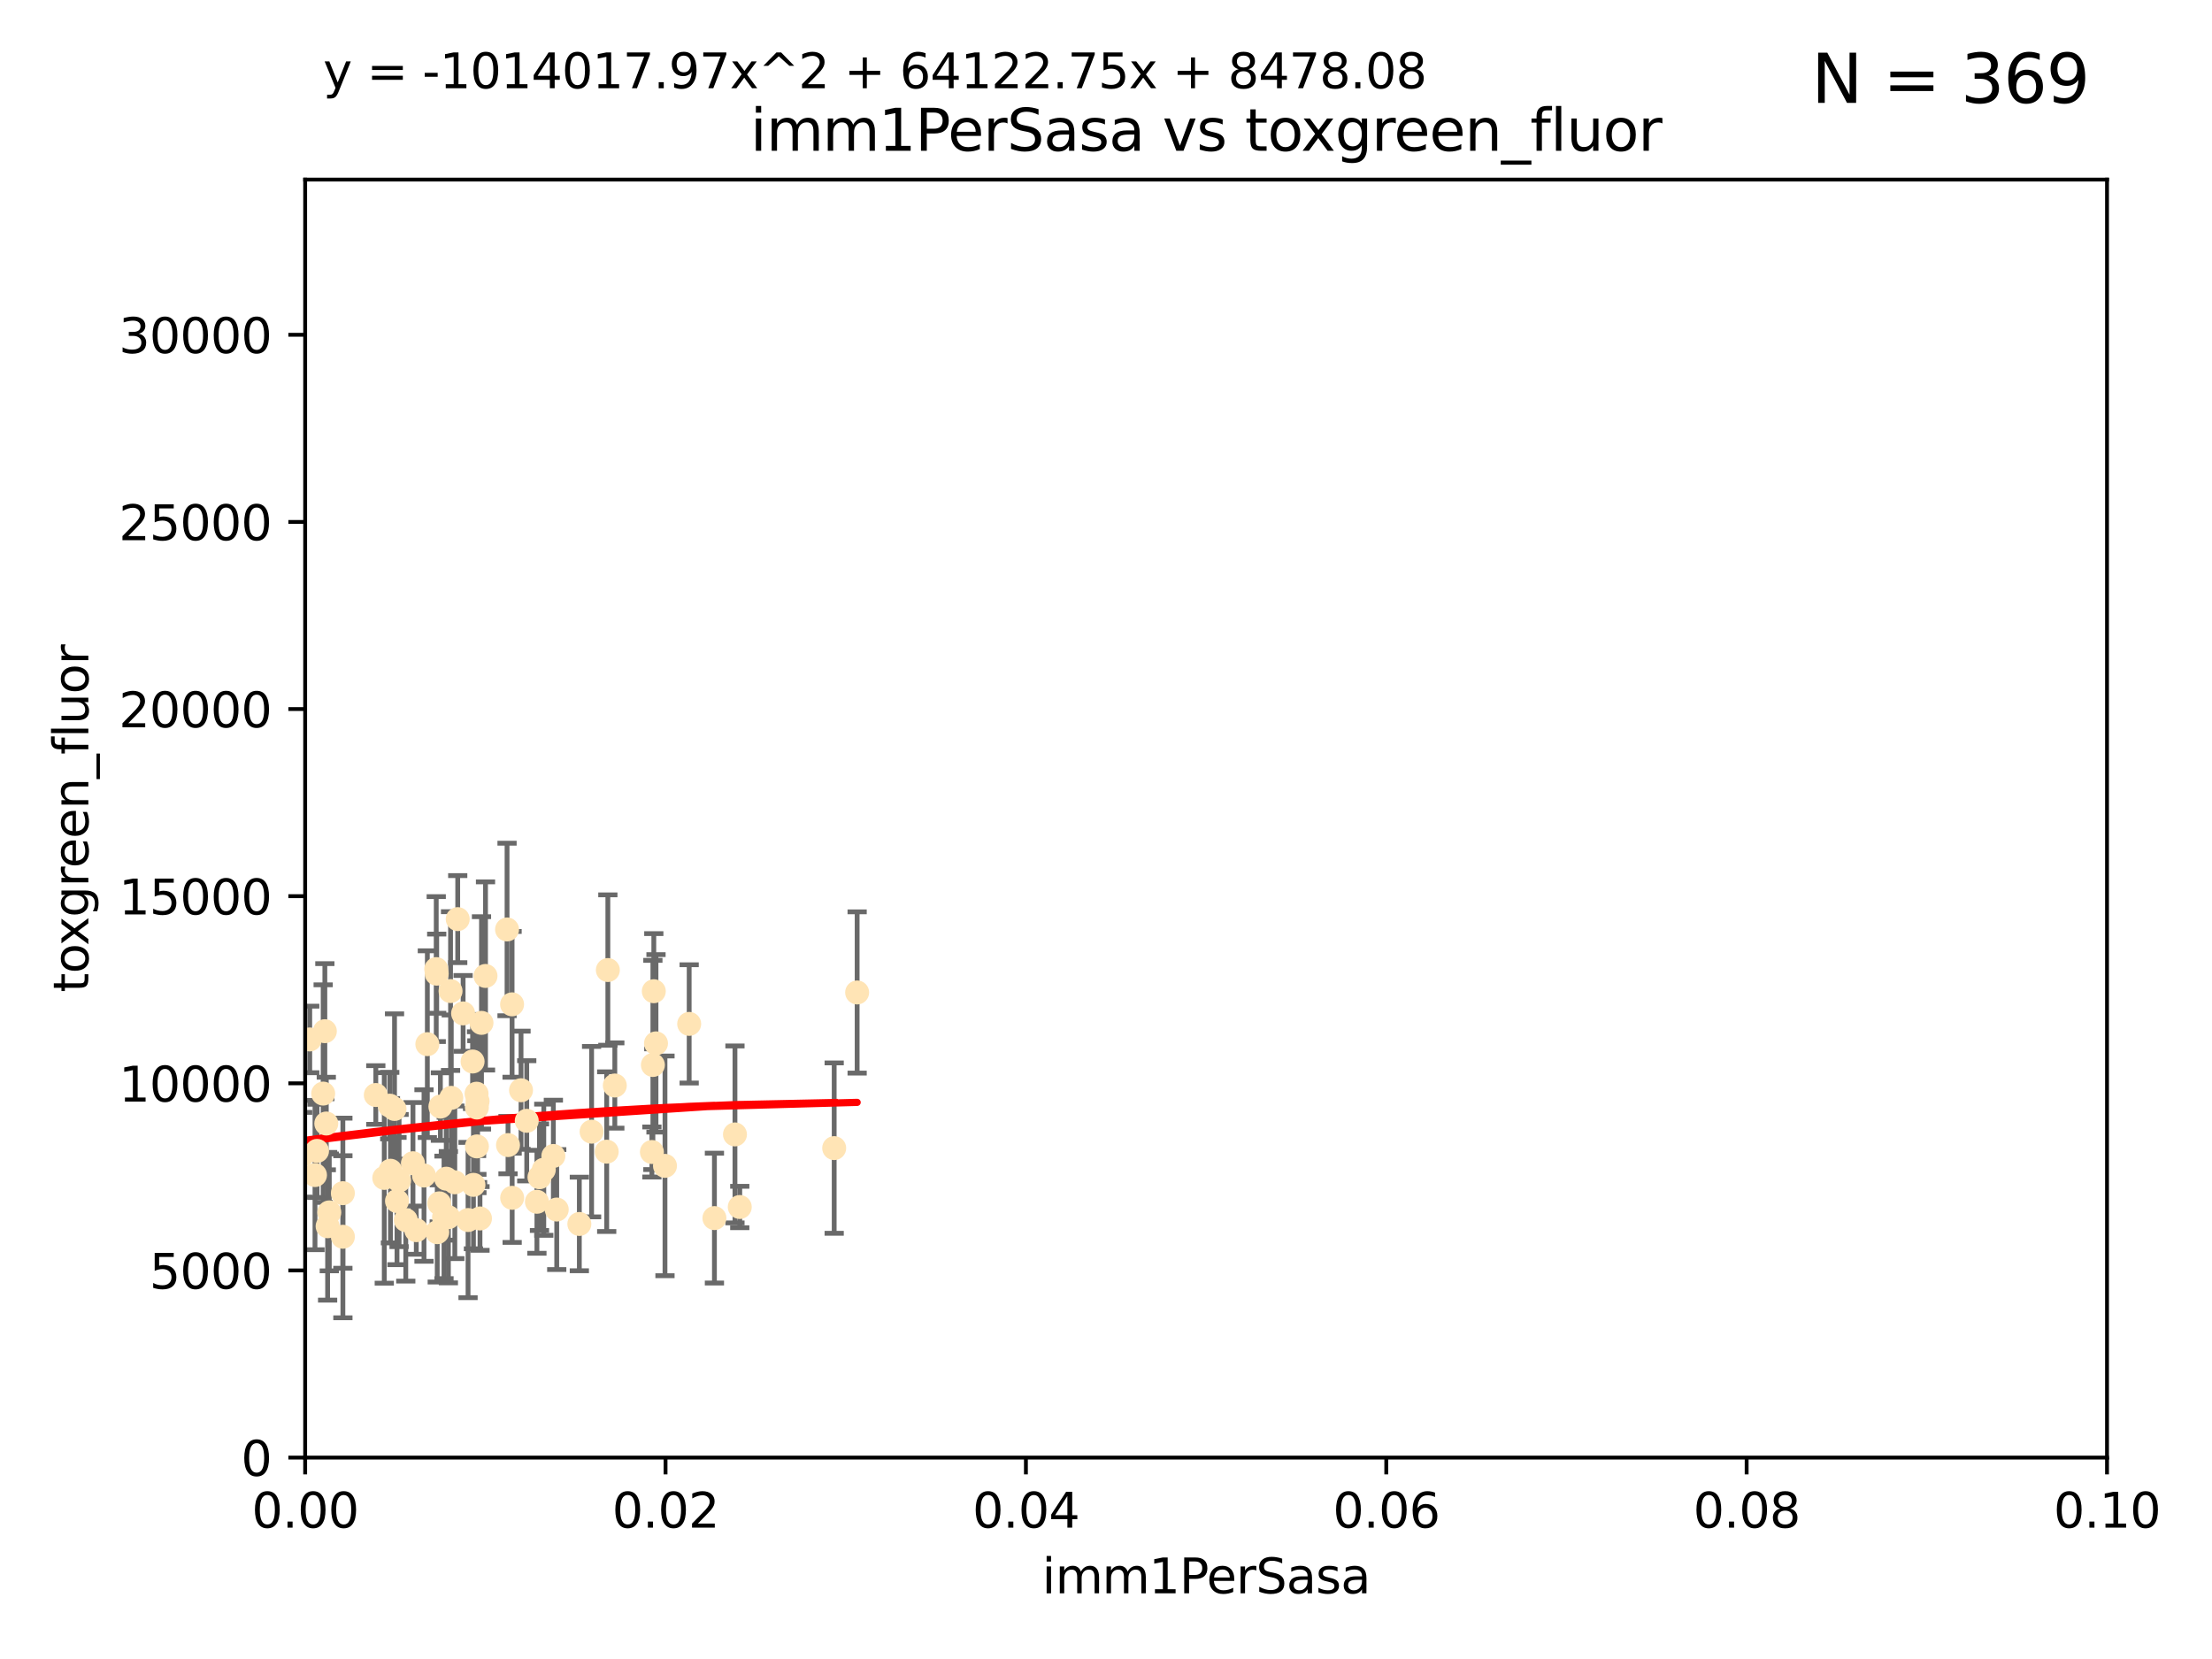 <?xml version="1.0" encoding="utf-8" standalone="no"?>
<!DOCTYPE svg PUBLIC "-//W3C//DTD SVG 1.1//EN"
  "http://www.w3.org/Graphics/SVG/1.1/DTD/svg11.dtd">
<svg xmlns:xlink="http://www.w3.org/1999/xlink" width="460.8pt" height="345.6pt" viewBox="0 0 460.8 345.6" xmlns="http://www.w3.org/2000/svg" version="1.1">
 <defs>
  <style type="text/css">*{stroke-linejoin: round; stroke-linecap: butt}</style>
 </defs>
 <g id="figure_1">
  <g id="patch_1">
   <path d="M 0 345.6 
L 460.8 345.6 
L 460.8 0 
L 0 0 
z
" style="fill: #ffffff"/>
  </g>
  <g id="axes_1">
   <g id="patch_2">
    <path d="M 63.571 303.64 
L 438.93 303.64 
L 438.93 37.411 
L 63.571 37.411 
z
" style="fill: #ffffff"/>
   </g>
   <g id="PathCollection_1">
    <defs>
     <path id="me2d8f7aa21" d="M 0 1.118 
C 0.297 1.118 0.581 1 0.791 0.791 
C 1 0.581 1.118 0.297 1.118 0 
C 1.118 -0.297 1 -0.581 0.791 -0.791 
C 0.581 -1 0.297 -1.118 0 -1.118 
C -0.297 -1.118 -0.581 -1 -0.791 -0.791 
C -1 -0.581 -1.118 -0.297 -1.118 0 
C -1.118 0.297 -1 0.581 -0.791 0.791 
C -0.581 1 -0.297 1.118 0 1.118 
z
" style="stroke: #ffe4b5"/>
    </defs>
    <g clip-path="url(#p0b4db037ac)">
     <use xlink:href="#me2d8f7aa21" x="52.811" y="226.76" style="fill: #ffe4b5; stroke: #ffe4b5"/>
     <use xlink:href="#me2d8f7aa21" x="44.142" y="252.005" style="fill: #ffe4b5; stroke: #ffe4b5"/>
     <use xlink:href="#me2d8f7aa21" x="64.527" y="216.536" style="fill: #ffe4b5; stroke: #ffe4b5"/>
     <use xlink:href="#me2d8f7aa21" x="78.287" y="228.111" style="fill: #ffe4b5; stroke: #ffe4b5"/>
     <use xlink:href="#me2d8f7aa21" x="48.7" y="244.769" style="fill: #ffe4b5; stroke: #ffe4b5"/>
     <use xlink:href="#me2d8f7aa21" x="67.973" y="234.05" style="fill: #ffe4b5; stroke: #ffe4b5"/>
     <use xlink:href="#me2d8f7aa21" x="67.673" y="214.817" style="fill: #ffe4b5; stroke: #ffe4b5"/>
     <use xlink:href="#me2d8f7aa21" x="53.873" y="254.205" style="fill: #ffe4b5; stroke: #ffe4b5"/>
     <use xlink:href="#me2d8f7aa21" x="82.187" y="231.017" style="fill: #ffe4b5; stroke: #ffe4b5"/>
     <use xlink:href="#me2d8f7aa21" x="57.225" y="181.678" style="fill: #ffe4b5; stroke: #ffe4b5"/>
     <use xlink:href="#me2d8f7aa21" x="57.635" y="237.027" style="fill: #ffe4b5; stroke: #ffe4b5"/>
     <use xlink:href="#me2d8f7aa21" x="90.877" y="201.88" style="fill: #ffe4b5; stroke: #ffe4b5"/>
     <use xlink:href="#me2d8f7aa21" x="99.491" y="229.412" style="fill: #ffe4b5; stroke: #ffe4b5"/>
     <use xlink:href="#me2d8f7aa21" x="59.235" y="212.178" style="fill: #ffe4b5; stroke: #ffe4b5"/>
     <use xlink:href="#me2d8f7aa21" x="97.503" y="254.155" style="fill: #ffe4b5; stroke: #ffe4b5"/>
     <use xlink:href="#me2d8f7aa21" x="51.91" y="239.982" style="fill: #ffe4b5; stroke: #ffe4b5"/>
     <use xlink:href="#me2d8f7aa21" x="66.044" y="239.753" style="fill: #ffe4b5; stroke: #ffe4b5"/>
     <use xlink:href="#me2d8f7aa21" x="111.849" y="250.352" style="fill: #ffe4b5; stroke: #ffe4b5"/>
     <use xlink:href="#me2d8f7aa21" x="71.431" y="257.637" style="fill: #ffe4b5; stroke: #ffe4b5"/>
     <use xlink:href="#me2d8f7aa21" x="52.216" y="253.6" style="fill: #ffe4b5; stroke: #ffe4b5"/>
     <use xlink:href="#me2d8f7aa21" x="56.513" y="235.57" style="fill: #ffe4b5; stroke: #ffe4b5"/>
     <use xlink:href="#me2d8f7aa21" x="68.248" y="255.451" style="fill: #ffe4b5; stroke: #ffe4b5"/>
     <use xlink:href="#me2d8f7aa21" x="106.693" y="249.525" style="fill: #ffe4b5; stroke: #ffe4b5"/>
     <use xlink:href="#me2d8f7aa21" x="84.532" y="254.168" style="fill: #ffe4b5; stroke: #ffe4b5"/>
     <use xlink:href="#me2d8f7aa21" x="83.136" y="245.935" style="fill: #ffe4b5; stroke: #ffe4b5"/>
     <use xlink:href="#me2d8f7aa21" x="90.975" y="202.832" style="fill: #ffe4b5; stroke: #ffe4b5"/>
     <use xlink:href="#me2d8f7aa21" x="94.008" y="228.7" style="fill: #ffe4b5; stroke: #ffe4b5"/>
     <use xlink:href="#me2d8f7aa21" x="61.178" y="226.335" style="fill: #ffe4b5; stroke: #ffe4b5"/>
     <use xlink:href="#me2d8f7aa21" x="71.427" y="248.563" style="fill: #ffe4b5; stroke: #ffe4b5"/>
     <use xlink:href="#me2d8f7aa21" x="52.509" y="245.292" style="fill: #ffe4b5; stroke: #ffe4b5"/>
     <use xlink:href="#me2d8f7aa21" x="48.354" y="245.681" style="fill: #ffe4b5; stroke: #ffe4b5"/>
     <use xlink:href="#me2d8f7aa21" x="57.992" y="231.922" style="fill: #ffe4b5; stroke: #ffe4b5"/>
     <use xlink:href="#me2d8f7aa21" x="101.141" y="203.309" style="fill: #ffe4b5; stroke: #ffe4b5"/>
     <use xlink:href="#me2d8f7aa21" x="92.496" y="253.603" style="fill: #ffe4b5; stroke: #ffe4b5"/>
     <use xlink:href="#me2d8f7aa21" x="48.644" y="250.173" style="fill: #ffe4b5; stroke: #ffe4b5"/>
     <use xlink:href="#me2d8f7aa21" x="58.586" y="248.241" style="fill: #ffe4b5; stroke: #ffe4b5"/>
     <use xlink:href="#me2d8f7aa21" x="68.596" y="252.564" style="fill: #ffe4b5; stroke: #ffe4b5"/>
     <use xlink:href="#me2d8f7aa21" x="80.052" y="245.382" style="fill: #ffe4b5; stroke: #ffe4b5"/>
     <use xlink:href="#me2d8f7aa21" x="115.275" y="240.809" style="fill: #ffe4b5; stroke: #ffe4b5"/>
     <use xlink:href="#me2d8f7aa21" x="81.337" y="243.885" style="fill: #ffe4b5; stroke: #ffe4b5"/>
     <use xlink:href="#me2d8f7aa21" x="86.721" y="256.268" style="fill: #ffe4b5; stroke: #ffe4b5"/>
     <use xlink:href="#me2d8f7aa21" x="105.827" y="238.542" style="fill: #ffe4b5; stroke: #ffe4b5"/>
     <use xlink:href="#me2d8f7aa21" x="89.023" y="217.517" style="fill: #ffe4b5; stroke: #ffe4b5"/>
     <use xlink:href="#me2d8f7aa21" x="63.049" y="240.56" style="fill: #ffe4b5; stroke: #ffe4b5"/>
     <use xlink:href="#me2d8f7aa21" x="82.702" y="250.198" style="fill: #ffe4b5; stroke: #ffe4b5"/>
     <use xlink:href="#me2d8f7aa21" x="60.187" y="240.015" style="fill: #ffe4b5; stroke: #ffe4b5"/>
     <use xlink:href="#me2d8f7aa21" x="86.029" y="242.322" style="fill: #ffe4b5; stroke: #ffe4b5"/>
     <use xlink:href="#me2d8f7aa21" x="81.192" y="230.33" style="fill: #ffe4b5; stroke: #ffe4b5"/>
     <use xlink:href="#me2d8f7aa21" x="88.325" y="244.88" style="fill: #ffe4b5; stroke: #ffe4b5"/>
     <use xlink:href="#me2d8f7aa21" x="128.077" y="226.132" style="fill: #ffe4b5; stroke: #ffe4b5"/>
     <use xlink:href="#me2d8f7aa21" x="98.448" y="221.132" style="fill: #ffe4b5; stroke: #ffe4b5"/>
     <use xlink:href="#me2d8f7aa21" x="91.744" y="230.52" style="fill: #ffe4b5; stroke: #ffe4b5"/>
     <use xlink:href="#me2d8f7aa21" x="100.303" y="213.083" style="fill: #ffe4b5; stroke: #ffe4b5"/>
     <use xlink:href="#me2d8f7aa21" x="65.618" y="244.786" style="fill: #ffe4b5; stroke: #ffe4b5"/>
     <use xlink:href="#me2d8f7aa21" x="92.965" y="245.545" style="fill: #ffe4b5; stroke: #ffe4b5"/>
     <use xlink:href="#me2d8f7aa21" x="91.085" y="256.689" style="fill: #ffe4b5; stroke: #ffe4b5"/>
     <use xlink:href="#me2d8f7aa21" x="96.474" y="211.111" style="fill: #ffe4b5; stroke: #ffe4b5"/>
     <use xlink:href="#me2d8f7aa21" x="61.162" y="236.934" style="fill: #ffe4b5; stroke: #ffe4b5"/>
     <use xlink:href="#me2d8f7aa21" x="67.322" y="227.815" style="fill: #ffe4b5; stroke: #ffe4b5"/>
     <use xlink:href="#me2d8f7aa21" x="99.991" y="253.828" style="fill: #ffe4b5; stroke: #ffe4b5"/>
     <use xlink:href="#me2d8f7aa21" x="99.275" y="227.838" style="fill: #ffe4b5; stroke: #ffe4b5"/>
     <use xlink:href="#me2d8f7aa21" x="136.008" y="221.853" style="fill: #ffe4b5; stroke: #ffe4b5"/>
     <use xlink:href="#me2d8f7aa21" x="93.857" y="206.457" style="fill: #ffe4b5; stroke: #ffe4b5"/>
     <use xlink:href="#me2d8f7aa21" x="105.627" y="193.623" style="fill: #ffe4b5; stroke: #ffe4b5"/>
     <use xlink:href="#me2d8f7aa21" x="98.629" y="246.826" style="fill: #ffe4b5; stroke: #ffe4b5"/>
     <use xlink:href="#me2d8f7aa21" x="95.352" y="191.469" style="fill: #ffe4b5; stroke: #ffe4b5"/>
     <use xlink:href="#me2d8f7aa21" x="112.383" y="245.234" style="fill: #ffe4b5; stroke: #ffe4b5"/>
     <use xlink:href="#me2d8f7aa21" x="106.676" y="209.222" style="fill: #ffe4b5; stroke: #ffe4b5"/>
     <use xlink:href="#me2d8f7aa21" x="123.24" y="235.746" style="fill: #ffe4b5; stroke: #ffe4b5"/>
     <use xlink:href="#me2d8f7aa21" x="108.539" y="227.117" style="fill: #ffe4b5; stroke: #ffe4b5"/>
     <use xlink:href="#me2d8f7aa21" x="113.28" y="243.672" style="fill: #ffe4b5; stroke: #ffe4b5"/>
     <use xlink:href="#me2d8f7aa21" x="94.744" y="246.295" style="fill: #ffe4b5; stroke: #ffe4b5"/>
     <use xlink:href="#me2d8f7aa21" x="99.34" y="230.72" style="fill: #ffe4b5; stroke: #ffe4b5"/>
     <use xlink:href="#me2d8f7aa21" x="126.388" y="239.911" style="fill: #ffe4b5; stroke: #ffe4b5"/>
     <use xlink:href="#me2d8f7aa21" x="136.656" y="217.353" style="fill: #ffe4b5; stroke: #ffe4b5"/>
     <use xlink:href="#me2d8f7aa21" x="148.828" y="253.753" style="fill: #ffe4b5; stroke: #ffe4b5"/>
     <use xlink:href="#me2d8f7aa21" x="143.568" y="213.294" style="fill: #ffe4b5; stroke: #ffe4b5"/>
     <use xlink:href="#me2d8f7aa21" x="120.687" y="254.975" style="fill: #ffe4b5; stroke: #ffe4b5"/>
     <use xlink:href="#me2d8f7aa21" x="115.978" y="251.971" style="fill: #ffe4b5; stroke: #ffe4b5"/>
     <use xlink:href="#me2d8f7aa21" x="126.627" y="202.077" style="fill: #ffe4b5; stroke: #ffe4b5"/>
     <use xlink:href="#me2d8f7aa21" x="99.35" y="238.818" style="fill: #ffe4b5; stroke: #ffe4b5"/>
     <use xlink:href="#me2d8f7aa21" x="93.406" y="253.562" style="fill: #ffe4b5; stroke: #ffe4b5"/>
     <use xlink:href="#me2d8f7aa21" x="154.107" y="251.441" style="fill: #ffe4b5; stroke: #ffe4b5"/>
     <use xlink:href="#me2d8f7aa21" x="136.2" y="206.49" style="fill: #ffe4b5; stroke: #ffe4b5"/>
     <use xlink:href="#me2d8f7aa21" x="109.731" y="233.485" style="fill: #ffe4b5; stroke: #ffe4b5"/>
     <use xlink:href="#me2d8f7aa21" x="91.502" y="250.681" style="fill: #ffe4b5; stroke: #ffe4b5"/>
     <use xlink:href="#me2d8f7aa21" x="135.802" y="239.983" style="fill: #ffe4b5; stroke: #ffe4b5"/>
     <use xlink:href="#me2d8f7aa21" x="178.558" y="206.748" style="fill: #ffe4b5; stroke: #ffe4b5"/>
     <use xlink:href="#me2d8f7aa21" x="138.528" y="242.868" style="fill: #ffe4b5; stroke: #ffe4b5"/>
     <use xlink:href="#me2d8f7aa21" x="153.106" y="236.321" style="fill: #ffe4b5; stroke: #ffe4b5"/>
     <use xlink:href="#me2d8f7aa21" x="173.776" y="239.171" style="fill: #ffe4b5; stroke: #ffe4b5"/>
    </g>
   </g>
   <g id="matplotlib.axis_1">
    <g id="xtick_1">
     <g id="line2d_1">
      <defs>
       <path id="mda1b412299" d="M 0 0 
L 0 3.5 
" style="stroke: #000000; stroke-width: 0.8"/>
      </defs>
      <g>
       <use xlink:href="#mda1b412299" x="63.571" y="303.64" style="stroke: #000000; stroke-width: 0.8"/>
      </g>
     </g>
     <g id="text_1">
      <!-- 0.00 -->
      <g transform="translate(52.438 318.238)scale(0.1 -0.1)">
       <defs>
        <path id="DejaVuSans-30" d="M 2034 4250 
Q 1547 4250 1301 3770 
Q 1056 3291 1056 2328 
Q 1056 1369 1301 889 
Q 1547 409 2034 409 
Q 2525 409 2770 889 
Q 3016 1369 3016 2328 
Q 3016 3291 2770 3770 
Q 2525 4250 2034 4250 
z
M 2034 4750 
Q 2819 4750 3233 4129 
Q 3647 3509 3647 2328 
Q 3647 1150 3233 529 
Q 2819 -91 2034 -91 
Q 1250 -91 836 529 
Q 422 1150 422 2328 
Q 422 3509 836 4129 
Q 1250 4750 2034 4750 
z
" transform="scale(0.016)"/>
        <path id="DejaVuSans-2e" d="M 684 794 
L 1344 794 
L 1344 0 
L 684 0 
L 684 794 
z
" transform="scale(0.016)"/>
       </defs>
       <use xlink:href="#DejaVuSans-30"/>
       <use xlink:href="#DejaVuSans-2e" x="63.623"/>
       <use xlink:href="#DejaVuSans-30" x="95.41"/>
       <use xlink:href="#DejaVuSans-30" x="159.033"/>
      </g>
     </g>
    </g>
    <g id="xtick_2">
     <g id="line2d_2">
      <g>
       <use xlink:href="#mda1b412299" x="138.643" y="303.64" style="stroke: #000000; stroke-width: 0.8"/>
      </g>
     </g>
     <g id="text_2">
      <!-- 0.02 -->
      <g transform="translate(127.51 318.238)scale(0.1 -0.1)">
       <defs>
        <path id="DejaVuSans-32" d="M 1228 531 
L 3431 531 
L 3431 0 
L 469 0 
L 469 531 
Q 828 903 1448 1529 
Q 2069 2156 2228 2338 
Q 2531 2678 2651 2914 
Q 2772 3150 2772 3378 
Q 2772 3750 2511 3984 
Q 2250 4219 1831 4219 
Q 1534 4219 1204 4116 
Q 875 4013 500 3803 
L 500 4441 
Q 881 4594 1212 4672 
Q 1544 4750 1819 4750 
Q 2544 4750 2975 4387 
Q 3406 4025 3406 3419 
Q 3406 3131 3298 2873 
Q 3191 2616 2906 2266 
Q 2828 2175 2409 1742 
Q 1991 1309 1228 531 
z
" transform="scale(0.016)"/>
       </defs>
       <use xlink:href="#DejaVuSans-30"/>
       <use xlink:href="#DejaVuSans-2e" x="63.623"/>
       <use xlink:href="#DejaVuSans-30" x="95.41"/>
       <use xlink:href="#DejaVuSans-32" x="159.033"/>
      </g>
     </g>
    </g>
    <g id="xtick_3">
     <g id="line2d_3">
      <g>
       <use xlink:href="#mda1b412299" x="213.715" y="303.64" style="stroke: #000000; stroke-width: 0.8"/>
      </g>
     </g>
     <g id="text_3">
      <!-- 0.04 -->
      <g transform="translate(202.582 318.238)scale(0.1 -0.1)">
       <defs>
        <path id="DejaVuSans-34" d="M 2419 4116 
L 825 1625 
L 2419 1625 
L 2419 4116 
z
M 2253 4666 
L 3047 4666 
L 3047 1625 
L 3713 1625 
L 3713 1100 
L 3047 1100 
L 3047 0 
L 2419 0 
L 2419 1100 
L 313 1100 
L 313 1709 
L 2253 4666 
z
" transform="scale(0.016)"/>
       </defs>
       <use xlink:href="#DejaVuSans-30"/>
       <use xlink:href="#DejaVuSans-2e" x="63.623"/>
       <use xlink:href="#DejaVuSans-30" x="95.41"/>
       <use xlink:href="#DejaVuSans-34" x="159.033"/>
      </g>
     </g>
    </g>
    <g id="xtick_4">
     <g id="line2d_4">
      <g>
       <use xlink:href="#mda1b412299" x="288.786" y="303.64" style="stroke: #000000; stroke-width: 0.8"/>
      </g>
     </g>
     <g id="text_4">
      <!-- 0.06 -->
      <g transform="translate(277.654 318.238)scale(0.1 -0.1)">
       <defs>
        <path id="DejaVuSans-36" d="M 2113 2584 
Q 1688 2584 1439 2293 
Q 1191 2003 1191 1497 
Q 1191 994 1439 701 
Q 1688 409 2113 409 
Q 2538 409 2786 701 
Q 3034 994 3034 1497 
Q 3034 2003 2786 2293 
Q 2538 2584 2113 2584 
z
M 3366 4563 
L 3366 3988 
Q 3128 4100 2886 4159 
Q 2644 4219 2406 4219 
Q 1781 4219 1451 3797 
Q 1122 3375 1075 2522 
Q 1259 2794 1537 2939 
Q 1816 3084 2150 3084 
Q 2853 3084 3261 2657 
Q 3669 2231 3669 1497 
Q 3669 778 3244 343 
Q 2819 -91 2113 -91 
Q 1303 -91 875 529 
Q 447 1150 447 2328 
Q 447 3434 972 4092 
Q 1497 4750 2381 4750 
Q 2619 4750 2861 4703 
Q 3103 4656 3366 4563 
z
" transform="scale(0.016)"/>
       </defs>
       <use xlink:href="#DejaVuSans-30"/>
       <use xlink:href="#DejaVuSans-2e" x="63.623"/>
       <use xlink:href="#DejaVuSans-30" x="95.41"/>
       <use xlink:href="#DejaVuSans-36" x="159.033"/>
      </g>
     </g>
    </g>
    <g id="xtick_5">
     <g id="line2d_5">
      <g>
       <use xlink:href="#mda1b412299" x="363.858" y="303.64" style="stroke: #000000; stroke-width: 0.8"/>
      </g>
     </g>
     <g id="text_5">
      <!-- 0.08 -->
      <g transform="translate(352.725 318.238)scale(0.1 -0.1)">
       <defs>
        <path id="DejaVuSans-38" d="M 2034 2216 
Q 1584 2216 1326 1975 
Q 1069 1734 1069 1313 
Q 1069 891 1326 650 
Q 1584 409 2034 409 
Q 2484 409 2743 651 
Q 3003 894 3003 1313 
Q 3003 1734 2745 1975 
Q 2488 2216 2034 2216 
z
M 1403 2484 
Q 997 2584 770 2862 
Q 544 3141 544 3541 
Q 544 4100 942 4425 
Q 1341 4750 2034 4750 
Q 2731 4750 3128 4425 
Q 3525 4100 3525 3541 
Q 3525 3141 3298 2862 
Q 3072 2584 2669 2484 
Q 3125 2378 3379 2068 
Q 3634 1759 3634 1313 
Q 3634 634 3220 271 
Q 2806 -91 2034 -91 
Q 1263 -91 848 271 
Q 434 634 434 1313 
Q 434 1759 690 2068 
Q 947 2378 1403 2484 
z
M 1172 3481 
Q 1172 3119 1398 2916 
Q 1625 2713 2034 2713 
Q 2441 2713 2670 2916 
Q 2900 3119 2900 3481 
Q 2900 3844 2670 4047 
Q 2441 4250 2034 4250 
Q 1625 4250 1398 4047 
Q 1172 3844 1172 3481 
z
" transform="scale(0.016)"/>
       </defs>
       <use xlink:href="#DejaVuSans-30"/>
       <use xlink:href="#DejaVuSans-2e" x="63.623"/>
       <use xlink:href="#DejaVuSans-30" x="95.41"/>
       <use xlink:href="#DejaVuSans-38" x="159.033"/>
      </g>
     </g>
    </g>
    <g id="xtick_6">
     <g id="line2d_6">
      <g>
       <use xlink:href="#mda1b412299" x="438.93" y="303.64" style="stroke: #000000; stroke-width: 0.8"/>
      </g>
     </g>
     <g id="text_6">
      <!-- 0.10 -->
      <g transform="translate(427.797 318.238)scale(0.1 -0.1)">
       <defs>
        <path id="DejaVuSans-31" d="M 794 531 
L 1825 531 
L 1825 4091 
L 703 3866 
L 703 4441 
L 1819 4666 
L 2450 4666 
L 2450 531 
L 3481 531 
L 3481 0 
L 794 0 
L 794 531 
z
" transform="scale(0.016)"/>
       </defs>
       <use xlink:href="#DejaVuSans-30"/>
       <use xlink:href="#DejaVuSans-2e" x="63.623"/>
       <use xlink:href="#DejaVuSans-31" x="95.41"/>
       <use xlink:href="#DejaVuSans-30" x="159.033"/>
      </g>
     </g>
    </g>
    <g id="text_7">
     <!-- imm1PerSasa -->
     <g transform="translate(217.067 331.917)scale(0.1 -0.1)">
      <defs>
       <path id="DejaVuSans-69" d="M 603 3500 
L 1178 3500 
L 1178 0 
L 603 0 
L 603 3500 
z
M 603 4863 
L 1178 4863 
L 1178 4134 
L 603 4134 
L 603 4863 
z
" transform="scale(0.016)"/>
       <path id="DejaVuSans-6d" d="M 3328 2828 
Q 3544 3216 3844 3400 
Q 4144 3584 4550 3584 
Q 5097 3584 5394 3201 
Q 5691 2819 5691 2113 
L 5691 0 
L 5113 0 
L 5113 2094 
Q 5113 2597 4934 2840 
Q 4756 3084 4391 3084 
Q 3944 3084 3684 2787 
Q 3425 2491 3425 1978 
L 3425 0 
L 2847 0 
L 2847 2094 
Q 2847 2600 2669 2842 
Q 2491 3084 2119 3084 
Q 1678 3084 1418 2786 
Q 1159 2488 1159 1978 
L 1159 0 
L 581 0 
L 581 3500 
L 1159 3500 
L 1159 2956 
Q 1356 3278 1631 3431 
Q 1906 3584 2284 3584 
Q 2666 3584 2933 3390 
Q 3200 3197 3328 2828 
z
" transform="scale(0.016)"/>
       <path id="DejaVuSans-50" d="M 1259 4147 
L 1259 2394 
L 2053 2394 
Q 2494 2394 2734 2622 
Q 2975 2850 2975 3272 
Q 2975 3691 2734 3919 
Q 2494 4147 2053 4147 
L 1259 4147 
z
M 628 4666 
L 2053 4666 
Q 2838 4666 3239 4311 
Q 3641 3956 3641 3272 
Q 3641 2581 3239 2228 
Q 2838 1875 2053 1875 
L 1259 1875 
L 1259 0 
L 628 0 
L 628 4666 
z
" transform="scale(0.016)"/>
       <path id="DejaVuSans-65" d="M 3597 1894 
L 3597 1613 
L 953 1613 
Q 991 1019 1311 708 
Q 1631 397 2203 397 
Q 2534 397 2845 478 
Q 3156 559 3463 722 
L 3463 178 
Q 3153 47 2828 -22 
Q 2503 -91 2169 -91 
Q 1331 -91 842 396 
Q 353 884 353 1716 
Q 353 2575 817 3079 
Q 1281 3584 2069 3584 
Q 2775 3584 3186 3129 
Q 3597 2675 3597 1894 
z
M 3022 2063 
Q 3016 2534 2758 2815 
Q 2500 3097 2075 3097 
Q 1594 3097 1305 2825 
Q 1016 2553 972 2059 
L 3022 2063 
z
" transform="scale(0.016)"/>
       <path id="DejaVuSans-72" d="M 2631 2963 
Q 2534 3019 2420 3045 
Q 2306 3072 2169 3072 
Q 1681 3072 1420 2755 
Q 1159 2438 1159 1844 
L 1159 0 
L 581 0 
L 581 3500 
L 1159 3500 
L 1159 2956 
Q 1341 3275 1631 3429 
Q 1922 3584 2338 3584 
Q 2397 3584 2469 3576 
Q 2541 3569 2628 3553 
L 2631 2963 
z
" transform="scale(0.016)"/>
       <path id="DejaVuSans-53" d="M 3425 4513 
L 3425 3897 
Q 3066 4069 2747 4153 
Q 2428 4238 2131 4238 
Q 1616 4238 1336 4038 
Q 1056 3838 1056 3469 
Q 1056 3159 1242 3001 
Q 1428 2844 1947 2747 
L 2328 2669 
Q 3034 2534 3370 2195 
Q 3706 1856 3706 1288 
Q 3706 609 3251 259 
Q 2797 -91 1919 -91 
Q 1588 -91 1214 -16 
Q 841 59 441 206 
L 441 856 
Q 825 641 1194 531 
Q 1563 422 1919 422 
Q 2459 422 2753 634 
Q 3047 847 3047 1241 
Q 3047 1584 2836 1778 
Q 2625 1972 2144 2069 
L 1759 2144 
Q 1053 2284 737 2584 
Q 422 2884 422 3419 
Q 422 4038 858 4394 
Q 1294 4750 2059 4750 
Q 2388 4750 2728 4690 
Q 3069 4631 3425 4513 
z
" transform="scale(0.016)"/>
       <path id="DejaVuSans-61" d="M 2194 1759 
Q 1497 1759 1228 1600 
Q 959 1441 959 1056 
Q 959 750 1161 570 
Q 1363 391 1709 391 
Q 2188 391 2477 730 
Q 2766 1069 2766 1631 
L 2766 1759 
L 2194 1759 
z
M 3341 1997 
L 3341 0 
L 2766 0 
L 2766 531 
Q 2569 213 2275 61 
Q 1981 -91 1556 -91 
Q 1019 -91 701 211 
Q 384 513 384 1019 
Q 384 1609 779 1909 
Q 1175 2209 1959 2209 
L 2766 2209 
L 2766 2266 
Q 2766 2663 2505 2880 
Q 2244 3097 1772 3097 
Q 1472 3097 1187 3025 
Q 903 2953 641 2809 
L 641 3341 
Q 956 3463 1253 3523 
Q 1550 3584 1831 3584 
Q 2591 3584 2966 3190 
Q 3341 2797 3341 1997 
z
" transform="scale(0.016)"/>
       <path id="DejaVuSans-73" d="M 2834 3397 
L 2834 2853 
Q 2591 2978 2328 3040 
Q 2066 3103 1784 3103 
Q 1356 3103 1142 2972 
Q 928 2841 928 2578 
Q 928 2378 1081 2264 
Q 1234 2150 1697 2047 
L 1894 2003 
Q 2506 1872 2764 1633 
Q 3022 1394 3022 966 
Q 3022 478 2636 193 
Q 2250 -91 1575 -91 
Q 1294 -91 989 -36 
Q 684 19 347 128 
L 347 722 
Q 666 556 975 473 
Q 1284 391 1588 391 
Q 1994 391 2212 530 
Q 2431 669 2431 922 
Q 2431 1156 2273 1281 
Q 2116 1406 1581 1522 
L 1381 1569 
Q 847 1681 609 1914 
Q 372 2147 372 2553 
Q 372 3047 722 3315 
Q 1072 3584 1716 3584 
Q 2034 3584 2315 3537 
Q 2597 3491 2834 3397 
z
" transform="scale(0.016)"/>
      </defs>
      <use xlink:href="#DejaVuSans-69"/>
      <use xlink:href="#DejaVuSans-6d" x="27.783"/>
      <use xlink:href="#DejaVuSans-6d" x="125.195"/>
      <use xlink:href="#DejaVuSans-31" x="222.607"/>
      <use xlink:href="#DejaVuSans-50" x="286.23"/>
      <use xlink:href="#DejaVuSans-65" x="342.908"/>
      <use xlink:href="#DejaVuSans-72" x="404.432"/>
      <use xlink:href="#DejaVuSans-53" x="445.545"/>
      <use xlink:href="#DejaVuSans-61" x="509.021"/>
      <use xlink:href="#DejaVuSans-73" x="570.301"/>
      <use xlink:href="#DejaVuSans-61" x="622.4"/>
     </g>
    </g>
   </g>
   <g id="matplotlib.axis_2">
    <g id="ytick_1">
     <g id="line2d_7">
      <defs>
       <path id="m9d1daf1ede" d="M 0 0 
L -3.5 0 
" style="stroke: #000000; stroke-width: 0.8"/>
      </defs>
      <g>
       <use xlink:href="#m9d1daf1ede" x="63.571" y="303.64" style="stroke: #000000; stroke-width: 0.8"/>
      </g>
     </g>
     <g id="text_8">
      <!-- 0 -->
      <g transform="translate(50.209 307.439)scale(0.1 -0.1)">
       <use xlink:href="#DejaVuSans-30"/>
      </g>
     </g>
    </g>
    <g id="ytick_2">
     <g id="line2d_8">
      <g>
       <use xlink:href="#m9d1daf1ede" x="63.571" y="264.657" style="stroke: #000000; stroke-width: 0.8"/>
      </g>
     </g>
     <g id="text_9">
      <!-- 5000 -->
      <g transform="translate(31.121 268.457)scale(0.1 -0.1)">
       <defs>
        <path id="DejaVuSans-35" d="M 691 4666 
L 3169 4666 
L 3169 4134 
L 1269 4134 
L 1269 2991 
Q 1406 3038 1543 3061 
Q 1681 3084 1819 3084 
Q 2600 3084 3056 2656 
Q 3513 2228 3513 1497 
Q 3513 744 3044 326 
Q 2575 -91 1722 -91 
Q 1428 -91 1123 -41 
Q 819 9 494 109 
L 494 744 
Q 775 591 1075 516 
Q 1375 441 1709 441 
Q 2250 441 2565 725 
Q 2881 1009 2881 1497 
Q 2881 1984 2565 2268 
Q 2250 2553 1709 2553 
Q 1456 2553 1204 2497 
Q 953 2441 691 2322 
L 691 4666 
z
" transform="scale(0.016)"/>
       </defs>
       <use xlink:href="#DejaVuSans-35"/>
       <use xlink:href="#DejaVuSans-30" x="63.623"/>
       <use xlink:href="#DejaVuSans-30" x="127.246"/>
       <use xlink:href="#DejaVuSans-30" x="190.869"/>
      </g>
     </g>
    </g>
    <g id="ytick_3">
     <g id="line2d_9">
      <g>
       <use xlink:href="#m9d1daf1ede" x="63.571" y="225.675" style="stroke: #000000; stroke-width: 0.8"/>
      </g>
     </g>
     <g id="text_10">
      <!-- 10000 -->
      <g transform="translate(24.759 229.474)scale(0.1 -0.1)">
       <use xlink:href="#DejaVuSans-31"/>
       <use xlink:href="#DejaVuSans-30" x="63.623"/>
       <use xlink:href="#DejaVuSans-30" x="127.246"/>
       <use xlink:href="#DejaVuSans-30" x="190.869"/>
       <use xlink:href="#DejaVuSans-30" x="254.492"/>
      </g>
     </g>
    </g>
    <g id="ytick_4">
     <g id="line2d_10">
      <g>
       <use xlink:href="#m9d1daf1ede" x="63.571" y="186.692" style="stroke: #000000; stroke-width: 0.8"/>
      </g>
     </g>
     <g id="text_11">
      <!-- 15000 -->
      <g transform="translate(24.759 190.492)scale(0.1 -0.1)">
       <use xlink:href="#DejaVuSans-31"/>
       <use xlink:href="#DejaVuSans-35" x="63.623"/>
       <use xlink:href="#DejaVuSans-30" x="127.246"/>
       <use xlink:href="#DejaVuSans-30" x="190.869"/>
       <use xlink:href="#DejaVuSans-30" x="254.492"/>
      </g>
     </g>
    </g>
    <g id="ytick_5">
     <g id="line2d_11">
      <g>
       <use xlink:href="#m9d1daf1ede" x="63.571" y="147.71" style="stroke: #000000; stroke-width: 0.8"/>
      </g>
     </g>
     <g id="text_12">
      <!-- 20000 -->
      <g transform="translate(24.759 151.509)scale(0.1 -0.1)">
       <use xlink:href="#DejaVuSans-32"/>
       <use xlink:href="#DejaVuSans-30" x="63.623"/>
       <use xlink:href="#DejaVuSans-30" x="127.246"/>
       <use xlink:href="#DejaVuSans-30" x="190.869"/>
       <use xlink:href="#DejaVuSans-30" x="254.492"/>
      </g>
     </g>
    </g>
    <g id="ytick_6">
     <g id="line2d_12">
      <g>
       <use xlink:href="#m9d1daf1ede" x="63.571" y="108.727" style="stroke: #000000; stroke-width: 0.8"/>
      </g>
     </g>
     <g id="text_13">
      <!-- 25000 -->
      <g transform="translate(24.759 112.527)scale(0.1 -0.1)">
       <use xlink:href="#DejaVuSans-32"/>
       <use xlink:href="#DejaVuSans-35" x="63.623"/>
       <use xlink:href="#DejaVuSans-30" x="127.246"/>
       <use xlink:href="#DejaVuSans-30" x="190.869"/>
       <use xlink:href="#DejaVuSans-30" x="254.492"/>
      </g>
     </g>
    </g>
    <g id="ytick_7">
     <g id="line2d_13">
      <g>
       <use xlink:href="#m9d1daf1ede" x="63.571" y="69.745" style="stroke: #000000; stroke-width: 0.8"/>
      </g>
     </g>
     <g id="text_14">
      <!-- 30000 -->
      <g transform="translate(24.759 73.544)scale(0.1 -0.1)">
       <defs>
        <path id="DejaVuSans-33" d="M 2597 2516 
Q 3050 2419 3304 2112 
Q 3559 1806 3559 1356 
Q 3559 666 3084 287 
Q 2609 -91 1734 -91 
Q 1441 -91 1130 -33 
Q 819 25 488 141 
L 488 750 
Q 750 597 1062 519 
Q 1375 441 1716 441 
Q 2309 441 2620 675 
Q 2931 909 2931 1356 
Q 2931 1769 2642 2001 
Q 2353 2234 1838 2234 
L 1294 2234 
L 1294 2753 
L 1863 2753 
Q 2328 2753 2575 2939 
Q 2822 3125 2822 3475 
Q 2822 3834 2567 4026 
Q 2313 4219 1838 4219 
Q 1578 4219 1281 4162 
Q 984 4106 628 3988 
L 628 4550 
Q 988 4650 1302 4700 
Q 1616 4750 1894 4750 
Q 2613 4750 3031 4423 
Q 3450 4097 3450 3541 
Q 3450 3153 3228 2886 
Q 3006 2619 2597 2516 
z
" transform="scale(0.016)"/>
       </defs>
       <use xlink:href="#DejaVuSans-33"/>
       <use xlink:href="#DejaVuSans-30" x="63.623"/>
       <use xlink:href="#DejaVuSans-30" x="127.246"/>
       <use xlink:href="#DejaVuSans-30" x="190.869"/>
       <use xlink:href="#DejaVuSans-30" x="254.492"/>
      </g>
     </g>
    </g>
    <g id="text_15">
     <!-- toxgreen_fluor -->
     <g transform="translate(18.401 206.72)rotate(-90)scale(0.1 -0.1)">
      <defs>
       <path id="DejaVuSans-74" d="M 1172 4494 
L 1172 3500 
L 2356 3500 
L 2356 3053 
L 1172 3053 
L 1172 1153 
Q 1172 725 1289 603 
Q 1406 481 1766 481 
L 2356 481 
L 2356 0 
L 1766 0 
Q 1100 0 847 248 
Q 594 497 594 1153 
L 594 3053 
L 172 3053 
L 172 3500 
L 594 3500 
L 594 4494 
L 1172 4494 
z
" transform="scale(0.016)"/>
       <path id="DejaVuSans-6f" d="M 1959 3097 
Q 1497 3097 1228 2736 
Q 959 2375 959 1747 
Q 959 1119 1226 758 
Q 1494 397 1959 397 
Q 2419 397 2687 759 
Q 2956 1122 2956 1747 
Q 2956 2369 2687 2733 
Q 2419 3097 1959 3097 
z
M 1959 3584 
Q 2709 3584 3137 3096 
Q 3566 2609 3566 1747 
Q 3566 888 3137 398 
Q 2709 -91 1959 -91 
Q 1206 -91 779 398 
Q 353 888 353 1747 
Q 353 2609 779 3096 
Q 1206 3584 1959 3584 
z
" transform="scale(0.016)"/>
       <path id="DejaVuSans-78" d="M 3513 3500 
L 2247 1797 
L 3578 0 
L 2900 0 
L 1881 1375 
L 863 0 
L 184 0 
L 1544 1831 
L 300 3500 
L 978 3500 
L 1906 2253 
L 2834 3500 
L 3513 3500 
z
" transform="scale(0.016)"/>
       <path id="DejaVuSans-67" d="M 2906 1791 
Q 2906 2416 2648 2759 
Q 2391 3103 1925 3103 
Q 1463 3103 1205 2759 
Q 947 2416 947 1791 
Q 947 1169 1205 825 
Q 1463 481 1925 481 
Q 2391 481 2648 825 
Q 2906 1169 2906 1791 
z
M 3481 434 
Q 3481 -459 3084 -895 
Q 2688 -1331 1869 -1331 
Q 1566 -1331 1297 -1286 
Q 1028 -1241 775 -1147 
L 775 -588 
Q 1028 -725 1275 -790 
Q 1522 -856 1778 -856 
Q 2344 -856 2625 -561 
Q 2906 -266 2906 331 
L 2906 616 
Q 2728 306 2450 153 
Q 2172 0 1784 0 
Q 1141 0 747 490 
Q 353 981 353 1791 
Q 353 2603 747 3093 
Q 1141 3584 1784 3584 
Q 2172 3584 2450 3431 
Q 2728 3278 2906 2969 
L 2906 3500 
L 3481 3500 
L 3481 434 
z
" transform="scale(0.016)"/>
       <path id="DejaVuSans-6e" d="M 3513 2113 
L 3513 0 
L 2938 0 
L 2938 2094 
Q 2938 2591 2744 2837 
Q 2550 3084 2163 3084 
Q 1697 3084 1428 2787 
Q 1159 2491 1159 1978 
L 1159 0 
L 581 0 
L 581 3500 
L 1159 3500 
L 1159 2956 
Q 1366 3272 1645 3428 
Q 1925 3584 2291 3584 
Q 2894 3584 3203 3211 
Q 3513 2838 3513 2113 
z
" transform="scale(0.016)"/>
       <path id="DejaVuSans-5f" d="M 3263 -1063 
L 3263 -1509 
L -63 -1509 
L -63 -1063 
L 3263 -1063 
z
" transform="scale(0.016)"/>
       <path id="DejaVuSans-66" d="M 2375 4863 
L 2375 4384 
L 1825 4384 
Q 1516 4384 1395 4259 
Q 1275 4134 1275 3809 
L 1275 3500 
L 2222 3500 
L 2222 3053 
L 1275 3053 
L 1275 0 
L 697 0 
L 697 3053 
L 147 3053 
L 147 3500 
L 697 3500 
L 697 3744 
Q 697 4328 969 4595 
Q 1241 4863 1831 4863 
L 2375 4863 
z
" transform="scale(0.016)"/>
       <path id="DejaVuSans-6c" d="M 603 4863 
L 1178 4863 
L 1178 0 
L 603 0 
L 603 4863 
z
" transform="scale(0.016)"/>
       <path id="DejaVuSans-75" d="M 544 1381 
L 544 3500 
L 1119 3500 
L 1119 1403 
Q 1119 906 1312 657 
Q 1506 409 1894 409 
Q 2359 409 2629 706 
Q 2900 1003 2900 1516 
L 2900 3500 
L 3475 3500 
L 3475 0 
L 2900 0 
L 2900 538 
Q 2691 219 2414 64 
Q 2138 -91 1772 -91 
Q 1169 -91 856 284 
Q 544 659 544 1381 
z
M 1991 3584 
L 1991 3584 
z
" transform="scale(0.016)"/>
      </defs>
      <use xlink:href="#DejaVuSans-74"/>
      <use xlink:href="#DejaVuSans-6f" x="39.209"/>
      <use xlink:href="#DejaVuSans-78" x="97.266"/>
      <use xlink:href="#DejaVuSans-67" x="156.445"/>
      <use xlink:href="#DejaVuSans-72" x="219.922"/>
      <use xlink:href="#DejaVuSans-65" x="258.785"/>
      <use xlink:href="#DejaVuSans-65" x="320.309"/>
      <use xlink:href="#DejaVuSans-6e" x="381.832"/>
      <use xlink:href="#DejaVuSans-5f" x="445.211"/>
      <use xlink:href="#DejaVuSans-66" x="495.211"/>
      <use xlink:href="#DejaVuSans-6c" x="530.416"/>
      <use xlink:href="#DejaVuSans-75" x="558.199"/>
      <use xlink:href="#DejaVuSans-6f" x="621.578"/>
      <use xlink:href="#DejaVuSans-72" x="682.76"/>
     </g>
    </g>
   </g>
   <g id="LineCollection_1">
    <path d="M 52.811 242.584 
L 52.811 210.935 
" clip-path="url(#p0b4db037ac)" style="fill: none; stroke: #696969"/>
    <path d="M 44.142 260.673 
L 44.142 243.336 
" clip-path="url(#p0b4db037ac)" style="fill: none; stroke: #696969"/>
    <path d="M 64.527 223.469 
L 64.527 209.604 
" clip-path="url(#p0b4db037ac)" style="fill: none; stroke: #696969"/>
    <path d="M 78.287 234.219 
L 78.287 222.003 
" clip-path="url(#p0b4db037ac)" style="fill: none; stroke: #696969"/>
    <path d="M 48.7 250.685 
L 48.7 238.853 
" clip-path="url(#p0b4db037ac)" style="fill: none; stroke: #696969"/>
    <path d="M 67.973 243.689 
L 67.973 224.412 
" clip-path="url(#p0b4db037ac)" style="fill: none; stroke: #696969"/>
    <path d="M 67.673 228.894 
L 67.673 200.74 
" clip-path="url(#p0b4db037ac)" style="fill: none; stroke: #696969"/>
    <path d="M 53.873 268.382 
L 53.873 240.028 
" clip-path="url(#p0b4db037ac)" style="fill: none; stroke: #696969"/>
    <path d="M 82.187 250.833 
L 82.187 211.201 
" clip-path="url(#p0b4db037ac)" style="fill: none; stroke: #696969"/>
    <path d="M 57.225 195.434 
L 57.225 167.921 
" clip-path="url(#p0b4db037ac)" style="fill: none; stroke: #696969"/>
    <path d="M 57.635 248.024 
L 57.635 226.03 
" clip-path="url(#p0b4db037ac)" style="fill: none; stroke: #696969"/>
    <path d="M 90.877 216.978 
L 90.877 186.782 
" clip-path="url(#p0b4db037ac)" style="fill: none; stroke: #696969"/>
    <path d="M 99.491 246.337 
L 99.491 212.488 
" clip-path="url(#p0b4db037ac)" style="fill: none; stroke: #696969"/>
    <path d="M 59.235 217.64 
L 59.235 206.717 
" clip-path="url(#p0b4db037ac)" style="fill: none; stroke: #696969"/>
    <path d="M 97.503 270.328 
L 97.503 237.981 
" clip-path="url(#p0b4db037ac)" style="fill: none; stroke: #696969"/>
    <path d="M 51.91 251.468 
L 51.91 228.497 
" clip-path="url(#p0b4db037ac)" style="fill: none; stroke: #696969"/>
    <path d="M 66.044 249.466 
L 66.044 230.041 
" clip-path="url(#p0b4db037ac)" style="fill: none; stroke: #696969"/>
    <path d="M 111.849 261.078 
L 111.849 239.626 
" clip-path="url(#p0b4db037ac)" style="fill: none; stroke: #696969"/>
    <path d="M 71.431 274.518 
L 71.431 240.757 
" clip-path="url(#p0b4db037ac)" style="fill: none; stroke: #696969"/>
    <path d="M 52.216 265.392 
L 52.216 241.809 
" clip-path="url(#p0b4db037ac)" style="fill: none; stroke: #696969"/>
    <path d="M 56.513 246.748 
L 56.513 224.391 
" clip-path="url(#p0b4db037ac)" style="fill: none; stroke: #696969"/>
    <path d="M 68.248 270.841 
L 68.248 240.061 
" clip-path="url(#p0b4db037ac)" style="fill: none; stroke: #696969"/>
    <path d="M 106.693 258.812 
L 106.693 240.237 
" clip-path="url(#p0b4db037ac)" style="fill: none; stroke: #696969"/>
    <path d="M 84.532 266.875 
L 84.532 241.462 
" clip-path="url(#p0b4db037ac)" style="fill: none; stroke: #696969"/>
    <path d="M 83.136 259.703 
L 83.136 232.167 
" clip-path="url(#p0b4db037ac)" style="fill: none; stroke: #696969"/>
    <path d="M 90.975 211.08 
L 90.975 194.584 
" clip-path="url(#p0b4db037ac)" style="fill: none; stroke: #696969"/>
    <path d="M 94.008 245.96 
L 94.008 211.441 
" clip-path="url(#p0b4db037ac)" style="fill: none; stroke: #696969"/>
    <path d="M 61.178 239.154 
L 61.178 213.517 
" clip-path="url(#p0b4db037ac)" style="fill: none; stroke: #696969"/>
    <path d="M 71.427 264.196 
L 71.427 232.93 
" clip-path="url(#p0b4db037ac)" style="fill: none; stroke: #696969"/>
    <path d="M 52.509 266.609 
L 52.509 223.975 
" clip-path="url(#p0b4db037ac)" style="fill: none; stroke: #696969"/>
    <path d="M 48.354 266.698 
L 48.354 224.664 
" clip-path="url(#p0b4db037ac)" style="fill: none; stroke: #696969"/>
    <path d="M 57.992 240.985 
L 57.992 222.858 
" clip-path="url(#p0b4db037ac)" style="fill: none; stroke: #696969"/>
    <path d="M 101.141 222.906 
L 101.141 183.712 
" clip-path="url(#p0b4db037ac)" style="fill: none; stroke: #696969"/>
    <path d="M 92.496 266.366 
L 92.496 240.84 
" clip-path="url(#p0b4db037ac)" style="fill: none; stroke: #696969"/>
    <path d="M 48.644 260.382 
L 48.644 239.965 
" clip-path="url(#p0b4db037ac)" style="fill: none; stroke: #696969"/>
    <path d="M 58.586 264.583 
L 58.586 231.898 
" clip-path="url(#p0b4db037ac)" style="fill: none; stroke: #696969"/>
    <path d="M 68.596 264.735 
L 68.596 240.392 
" clip-path="url(#p0b4db037ac)" style="fill: none; stroke: #696969"/>
    <path d="M 80.052 267.303 
L 80.052 223.462 
" clip-path="url(#p0b4db037ac)" style="fill: none; stroke: #696969"/>
    <path d="M 115.275 252.428 
L 115.275 229.189 
" clip-path="url(#p0b4db037ac)" style="fill: none; stroke: #696969"/>
    <path d="M 81.337 258.919 
L 81.337 228.852 
" clip-path="url(#p0b4db037ac)" style="fill: none; stroke: #696969"/>
    <path d="M 86.721 261.286 
L 86.721 251.249 
" clip-path="url(#p0b4db037ac)" style="fill: none; stroke: #696969"/>
    <path d="M 105.827 244.517 
L 105.827 232.567 
" clip-path="url(#p0b4db037ac)" style="fill: none; stroke: #696969"/>
    <path d="M 89.023 236.965 
L 89.023 198.07 
" clip-path="url(#p0b4db037ac)" style="fill: none; stroke: #696969"/>
    <path d="M 63.049 249.388 
L 63.049 231.733 
" clip-path="url(#p0b4db037ac)" style="fill: none; stroke: #696969"/>
    <path d="M 82.702 263.456 
L 82.702 236.94 
" clip-path="url(#p0b4db037ac)" style="fill: none; stroke: #696969"/>
    <path d="M 60.187 261.506 
L 60.187 218.525 
" clip-path="url(#p0b4db037ac)" style="fill: none; stroke: #696969"/>
    <path d="M 86.029 254.964 
L 86.029 229.68 
" clip-path="url(#p0b4db037ac)" style="fill: none; stroke: #696969"/>
    <path d="M 81.192 237.263 
L 81.192 223.397 
" clip-path="url(#p0b4db037ac)" style="fill: none; stroke: #696969"/>
    <path d="M 88.325 262.745 
L 88.325 227.015 
" clip-path="url(#p0b4db037ac)" style="fill: none; stroke: #696969"/>
    <path d="M 128.077 235.013 
L 128.077 217.251 
" clip-path="url(#p0b4db037ac)" style="fill: none; stroke: #696969"/>
    <path d="M 98.448 230.933 
L 98.448 211.332 
" clip-path="url(#p0b4db037ac)" style="fill: none; stroke: #696969"/>
    <path d="M 91.744 237.557 
L 91.744 223.483 
" clip-path="url(#p0b4db037ac)" style="fill: none; stroke: #696969"/>
    <path d="M 100.303 235.205 
L 100.303 190.96 
" clip-path="url(#p0b4db037ac)" style="fill: none; stroke: #696969"/>
    <path d="M 65.618 260.343 
L 65.618 229.23 
" clip-path="url(#p0b4db037ac)" style="fill: none; stroke: #696969"/>
    <path d="M 92.965 258.346 
L 92.965 232.745 
" clip-path="url(#p0b4db037ac)" style="fill: none; stroke: #696969"/>
    <path d="M 91.085 267.066 
L 91.085 246.312 
" clip-path="url(#p0b4db037ac)" style="fill: none; stroke: #696969"/>
    <path d="M 96.474 219.006 
L 96.474 203.215 
" clip-path="url(#p0b4db037ac)" style="fill: none; stroke: #696969"/>
    <path d="M 61.162 244.01 
L 61.162 229.859 
" clip-path="url(#p0b4db037ac)" style="fill: none; stroke: #696969"/>
    <path d="M 67.322 250.477 
L 67.322 205.153 
" clip-path="url(#p0b4db037ac)" style="fill: none; stroke: #696969"/>
    <path d="M 99.991 260.464 
L 99.991 247.192 
" clip-path="url(#p0b4db037ac)" style="fill: none; stroke: #696969"/>
    <path d="M 99.275 240.738 
L 99.275 214.939 
" clip-path="url(#p0b4db037ac)" style="fill: none; stroke: #696969"/>
    <path d="M 136.008 243.644 
L 136.008 200.062 
" clip-path="url(#p0b4db037ac)" style="fill: none; stroke: #696969"/>
    <path d="M 93.857 222.988 
L 93.857 189.925 
" clip-path="url(#p0b4db037ac)" style="fill: none; stroke: #696969"/>
    <path d="M 105.627 211.589 
L 105.627 175.657 
" clip-path="url(#p0b4db037ac)" style="fill: none; stroke: #696969"/>
    <path d="M 98.629 260.141 
L 98.629 233.511 
" clip-path="url(#p0b4db037ac)" style="fill: none; stroke: #696969"/>
    <path d="M 95.352 200.533 
L 95.352 182.405 
" clip-path="url(#p0b4db037ac)" style="fill: none; stroke: #696969"/>
    <path d="M 112.383 256.332 
L 112.383 234.137 
" clip-path="url(#p0b4db037ac)" style="fill: none; stroke: #696969"/>
    <path d="M 106.676 224.403 
L 106.676 194.041 
" clip-path="url(#p0b4db037ac)" style="fill: none; stroke: #696969"/>
    <path d="M 123.24 253.494 
L 123.24 217.999 
" clip-path="url(#p0b4db037ac)" style="fill: none; stroke: #696969"/>
    <path d="M 108.539 239.426 
L 108.539 214.807 
" clip-path="url(#p0b4db037ac)" style="fill: none; stroke: #696969"/>
    <path d="M 113.28 257.335 
L 113.28 230.009 
" clip-path="url(#p0b4db037ac)" style="fill: none; stroke: #696969"/>
    <path d="M 94.744 262.19 
L 94.744 230.4 
" clip-path="url(#p0b4db037ac)" style="fill: none; stroke: #696969"/>
    <path d="M 99.34 244.638 
L 99.34 216.801 
" clip-path="url(#p0b4db037ac)" style="fill: none; stroke: #696969"/>
    <path d="M 126.388 256.54 
L 126.388 223.283 
" clip-path="url(#p0b4db037ac)" style="fill: none; stroke: #696969"/>
    <path d="M 136.656 235.841 
L 136.656 198.865 
" clip-path="url(#p0b4db037ac)" style="fill: none; stroke: #696969"/>
    <path d="M 148.828 267.276 
L 148.828 240.23 
" clip-path="url(#p0b4db037ac)" style="fill: none; stroke: #696969"/>
    <path d="M 143.568 225.613 
L 143.568 200.975 
" clip-path="url(#p0b4db037ac)" style="fill: none; stroke: #696969"/>
    <path d="M 120.687 264.721 
L 120.687 245.229 
" clip-path="url(#p0b4db037ac)" style="fill: none; stroke: #696969"/>
    <path d="M 115.978 264.47 
L 115.978 239.472 
" clip-path="url(#p0b4db037ac)" style="fill: none; stroke: #696969"/>
    <path d="M 126.627 217.736 
L 126.627 186.418 
" clip-path="url(#p0b4db037ac)" style="fill: none; stroke: #696969"/>
    <path d="M 99.35 248.451 
L 99.35 229.184 
" clip-path="url(#p0b4db037ac)" style="fill: none; stroke: #696969"/>
    <path d="M 93.406 267.241 
L 93.406 239.884 
" clip-path="url(#p0b4db037ac)" style="fill: none; stroke: #696969"/>
    <path d="M 154.107 255.754 
L 154.107 247.129 
" clip-path="url(#p0b4db037ac)" style="fill: none; stroke: #696969"/>
    <path d="M 136.2 218.494 
L 136.2 194.485 
" clip-path="url(#p0b4db037ac)" style="fill: none; stroke: #696969"/>
    <path d="M 109.731 246.009 
L 109.731 220.961 
" clip-path="url(#p0b4db037ac)" style="fill: none; stroke: #696969"/>
    <path d="M 91.502 254.532 
L 91.502 246.831 
" clip-path="url(#p0b4db037ac)" style="fill: none; stroke: #696969"/>
    <path d="M 135.802 245.197 
L 135.802 234.768 
" clip-path="url(#p0b4db037ac)" style="fill: none; stroke: #696969"/>
    <path d="M 178.558 223.542 
L 178.558 189.954 
" clip-path="url(#p0b4db037ac)" style="fill: none; stroke: #696969"/>
    <path d="M 138.528 265.754 
L 138.528 219.982 
" clip-path="url(#p0b4db037ac)" style="fill: none; stroke: #696969"/>
    <path d="M 153.106 254.752 
L 153.106 217.889 
" clip-path="url(#p0b4db037ac)" style="fill: none; stroke: #696969"/>
    <path d="M 173.776 256.919 
L 173.776 221.422 
" clip-path="url(#p0b4db037ac)" style="fill: none; stroke: #696969"/>
   </g>
   <g id="line2d_14">
    <defs>
     <path id="m2d97436841" d="M 2 0 
L -2 -0 
" style="stroke: #696969"/>
    </defs>
    <g clip-path="url(#p0b4db037ac)">
     <use xlink:href="#m2d97436841" x="52.811" y="242.584" style="fill: #696969; stroke: #696969"/>
     <use xlink:href="#m2d97436841" x="44.142" y="260.673" style="fill: #696969; stroke: #696969"/>
     <use xlink:href="#m2d97436841" x="64.527" y="223.469" style="fill: #696969; stroke: #696969"/>
     <use xlink:href="#m2d97436841" x="78.287" y="234.219" style="fill: #696969; stroke: #696969"/>
     <use xlink:href="#m2d97436841" x="48.7" y="250.685" style="fill: #696969; stroke: #696969"/>
     <use xlink:href="#m2d97436841" x="67.973" y="243.689" style="fill: #696969; stroke: #696969"/>
     <use xlink:href="#m2d97436841" x="67.673" y="228.894" style="fill: #696969; stroke: #696969"/>
     <use xlink:href="#m2d97436841" x="53.873" y="268.382" style="fill: #696969; stroke: #696969"/>
     <use xlink:href="#m2d97436841" x="82.187" y="250.833" style="fill: #696969; stroke: #696969"/>
     <use xlink:href="#m2d97436841" x="57.225" y="195.434" style="fill: #696969; stroke: #696969"/>
     <use xlink:href="#m2d97436841" x="57.635" y="248.024" style="fill: #696969; stroke: #696969"/>
     <use xlink:href="#m2d97436841" x="90.877" y="216.978" style="fill: #696969; stroke: #696969"/>
     <use xlink:href="#m2d97436841" x="99.491" y="246.337" style="fill: #696969; stroke: #696969"/>
     <use xlink:href="#m2d97436841" x="59.235" y="217.64" style="fill: #696969; stroke: #696969"/>
     <use xlink:href="#m2d97436841" x="97.503" y="270.328" style="fill: #696969; stroke: #696969"/>
     <use xlink:href="#m2d97436841" x="51.91" y="251.468" style="fill: #696969; stroke: #696969"/>
     <use xlink:href="#m2d97436841" x="66.044" y="249.466" style="fill: #696969; stroke: #696969"/>
     <use xlink:href="#m2d97436841" x="111.849" y="261.078" style="fill: #696969; stroke: #696969"/>
     <use xlink:href="#m2d97436841" x="71.431" y="274.518" style="fill: #696969; stroke: #696969"/>
     <use xlink:href="#m2d97436841" x="52.216" y="265.392" style="fill: #696969; stroke: #696969"/>
     <use xlink:href="#m2d97436841" x="56.513" y="246.748" style="fill: #696969; stroke: #696969"/>
     <use xlink:href="#m2d97436841" x="68.248" y="270.841" style="fill: #696969; stroke: #696969"/>
     <use xlink:href="#m2d97436841" x="106.693" y="258.812" style="fill: #696969; stroke: #696969"/>
     <use xlink:href="#m2d97436841" x="84.532" y="266.875" style="fill: #696969; stroke: #696969"/>
     <use xlink:href="#m2d97436841" x="83.136" y="259.703" style="fill: #696969; stroke: #696969"/>
     <use xlink:href="#m2d97436841" x="90.975" y="211.08" style="fill: #696969; stroke: #696969"/>
     <use xlink:href="#m2d97436841" x="94.008" y="245.96" style="fill: #696969; stroke: #696969"/>
     <use xlink:href="#m2d97436841" x="61.178" y="239.154" style="fill: #696969; stroke: #696969"/>
     <use xlink:href="#m2d97436841" x="71.427" y="264.196" style="fill: #696969; stroke: #696969"/>
     <use xlink:href="#m2d97436841" x="52.509" y="266.609" style="fill: #696969; stroke: #696969"/>
     <use xlink:href="#m2d97436841" x="48.354" y="266.698" style="fill: #696969; stroke: #696969"/>
     <use xlink:href="#m2d97436841" x="57.992" y="240.985" style="fill: #696969; stroke: #696969"/>
     <use xlink:href="#m2d97436841" x="101.141" y="222.906" style="fill: #696969; stroke: #696969"/>
     <use xlink:href="#m2d97436841" x="92.496" y="266.366" style="fill: #696969; stroke: #696969"/>
     <use xlink:href="#m2d97436841" x="48.644" y="260.382" style="fill: #696969; stroke: #696969"/>
     <use xlink:href="#m2d97436841" x="58.586" y="264.583" style="fill: #696969; stroke: #696969"/>
     <use xlink:href="#m2d97436841" x="68.596" y="264.735" style="fill: #696969; stroke: #696969"/>
     <use xlink:href="#m2d97436841" x="80.052" y="267.303" style="fill: #696969; stroke: #696969"/>
     <use xlink:href="#m2d97436841" x="115.275" y="252.428" style="fill: #696969; stroke: #696969"/>
     <use xlink:href="#m2d97436841" x="81.337" y="258.919" style="fill: #696969; stroke: #696969"/>
     <use xlink:href="#m2d97436841" x="86.721" y="261.286" style="fill: #696969; stroke: #696969"/>
     <use xlink:href="#m2d97436841" x="105.827" y="244.517" style="fill: #696969; stroke: #696969"/>
     <use xlink:href="#m2d97436841" x="89.023" y="236.965" style="fill: #696969; stroke: #696969"/>
     <use xlink:href="#m2d97436841" x="63.049" y="249.388" style="fill: #696969; stroke: #696969"/>
     <use xlink:href="#m2d97436841" x="82.702" y="263.456" style="fill: #696969; stroke: #696969"/>
     <use xlink:href="#m2d97436841" x="60.187" y="261.506" style="fill: #696969; stroke: #696969"/>
     <use xlink:href="#m2d97436841" x="86.029" y="254.964" style="fill: #696969; stroke: #696969"/>
     <use xlink:href="#m2d97436841" x="81.192" y="237.263" style="fill: #696969; stroke: #696969"/>
     <use xlink:href="#m2d97436841" x="88.325" y="262.745" style="fill: #696969; stroke: #696969"/>
     <use xlink:href="#m2d97436841" x="128.077" y="235.013" style="fill: #696969; stroke: #696969"/>
     <use xlink:href="#m2d97436841" x="98.448" y="230.933" style="fill: #696969; stroke: #696969"/>
     <use xlink:href="#m2d97436841" x="91.744" y="237.557" style="fill: #696969; stroke: #696969"/>
     <use xlink:href="#m2d97436841" x="100.303" y="235.205" style="fill: #696969; stroke: #696969"/>
     <use xlink:href="#m2d97436841" x="65.618" y="260.343" style="fill: #696969; stroke: #696969"/>
     <use xlink:href="#m2d97436841" x="92.965" y="258.346" style="fill: #696969; stroke: #696969"/>
     <use xlink:href="#m2d97436841" x="91.085" y="267.066" style="fill: #696969; stroke: #696969"/>
     <use xlink:href="#m2d97436841" x="96.474" y="219.006" style="fill: #696969; stroke: #696969"/>
     <use xlink:href="#m2d97436841" x="61.162" y="244.01" style="fill: #696969; stroke: #696969"/>
     <use xlink:href="#m2d97436841" x="67.322" y="250.477" style="fill: #696969; stroke: #696969"/>
     <use xlink:href="#m2d97436841" x="99.991" y="260.464" style="fill: #696969; stroke: #696969"/>
     <use xlink:href="#m2d97436841" x="99.275" y="240.738" style="fill: #696969; stroke: #696969"/>
     <use xlink:href="#m2d97436841" x="136.008" y="243.644" style="fill: #696969; stroke: #696969"/>
     <use xlink:href="#m2d97436841" x="93.857" y="222.988" style="fill: #696969; stroke: #696969"/>
     <use xlink:href="#m2d97436841" x="105.627" y="211.589" style="fill: #696969; stroke: #696969"/>
     <use xlink:href="#m2d97436841" x="98.629" y="260.141" style="fill: #696969; stroke: #696969"/>
     <use xlink:href="#m2d97436841" x="95.352" y="200.533" style="fill: #696969; stroke: #696969"/>
     <use xlink:href="#m2d97436841" x="112.383" y="256.332" style="fill: #696969; stroke: #696969"/>
     <use xlink:href="#m2d97436841" x="106.676" y="224.403" style="fill: #696969; stroke: #696969"/>
     <use xlink:href="#m2d97436841" x="123.24" y="253.494" style="fill: #696969; stroke: #696969"/>
     <use xlink:href="#m2d97436841" x="108.539" y="239.426" style="fill: #696969; stroke: #696969"/>
     <use xlink:href="#m2d97436841" x="113.28" y="257.335" style="fill: #696969; stroke: #696969"/>
     <use xlink:href="#m2d97436841" x="94.744" y="262.19" style="fill: #696969; stroke: #696969"/>
     <use xlink:href="#m2d97436841" x="99.34" y="244.638" style="fill: #696969; stroke: #696969"/>
     <use xlink:href="#m2d97436841" x="126.388" y="256.54" style="fill: #696969; stroke: #696969"/>
     <use xlink:href="#m2d97436841" x="136.656" y="235.841" style="fill: #696969; stroke: #696969"/>
     <use xlink:href="#m2d97436841" x="148.828" y="267.276" style="fill: #696969; stroke: #696969"/>
     <use xlink:href="#m2d97436841" x="143.568" y="225.613" style="fill: #696969; stroke: #696969"/>
     <use xlink:href="#m2d97436841" x="120.687" y="264.721" style="fill: #696969; stroke: #696969"/>
     <use xlink:href="#m2d97436841" x="115.978" y="264.47" style="fill: #696969; stroke: #696969"/>
     <use xlink:href="#m2d97436841" x="126.627" y="217.736" style="fill: #696969; stroke: #696969"/>
     <use xlink:href="#m2d97436841" x="99.35" y="248.451" style="fill: #696969; stroke: #696969"/>
     <use xlink:href="#m2d97436841" x="93.406" y="267.241" style="fill: #696969; stroke: #696969"/>
     <use xlink:href="#m2d97436841" x="154.107" y="255.754" style="fill: #696969; stroke: #696969"/>
     <use xlink:href="#m2d97436841" x="136.2" y="218.494" style="fill: #696969; stroke: #696969"/>
     <use xlink:href="#m2d97436841" x="109.731" y="246.009" style="fill: #696969; stroke: #696969"/>
     <use xlink:href="#m2d97436841" x="91.502" y="254.532" style="fill: #696969; stroke: #696969"/>
     <use xlink:href="#m2d97436841" x="135.802" y="245.197" style="fill: #696969; stroke: #696969"/>
     <use xlink:href="#m2d97436841" x="178.558" y="223.542" style="fill: #696969; stroke: #696969"/>
     <use xlink:href="#m2d97436841" x="138.528" y="265.754" style="fill: #696969; stroke: #696969"/>
     <use xlink:href="#m2d97436841" x="153.106" y="254.752" style="fill: #696969; stroke: #696969"/>
     <use xlink:href="#m2d97436841" x="173.776" y="256.919" style="fill: #696969; stroke: #696969"/>
    </g>
   </g>
   <g id="line2d_15">
    <g clip-path="url(#p0b4db037ac)">
     <use xlink:href="#m2d97436841" x="52.811" y="210.935" style="fill: #696969; stroke: #696969"/>
     <use xlink:href="#m2d97436841" x="44.142" y="243.336" style="fill: #696969; stroke: #696969"/>
     <use xlink:href="#m2d97436841" x="64.527" y="209.604" style="fill: #696969; stroke: #696969"/>
     <use xlink:href="#m2d97436841" x="78.287" y="222.003" style="fill: #696969; stroke: #696969"/>
     <use xlink:href="#m2d97436841" x="48.7" y="238.853" style="fill: #696969; stroke: #696969"/>
     <use xlink:href="#m2d97436841" x="67.973" y="224.412" style="fill: #696969; stroke: #696969"/>
     <use xlink:href="#m2d97436841" x="67.673" y="200.74" style="fill: #696969; stroke: #696969"/>
     <use xlink:href="#m2d97436841" x="53.873" y="240.028" style="fill: #696969; stroke: #696969"/>
     <use xlink:href="#m2d97436841" x="82.187" y="211.201" style="fill: #696969; stroke: #696969"/>
     <use xlink:href="#m2d97436841" x="57.225" y="167.921" style="fill: #696969; stroke: #696969"/>
     <use xlink:href="#m2d97436841" x="57.635" y="226.03" style="fill: #696969; stroke: #696969"/>
     <use xlink:href="#m2d97436841" x="90.877" y="186.782" style="fill: #696969; stroke: #696969"/>
     <use xlink:href="#m2d97436841" x="99.491" y="212.488" style="fill: #696969; stroke: #696969"/>
     <use xlink:href="#m2d97436841" x="59.235" y="206.717" style="fill: #696969; stroke: #696969"/>
     <use xlink:href="#m2d97436841" x="97.503" y="237.981" style="fill: #696969; stroke: #696969"/>
     <use xlink:href="#m2d97436841" x="51.91" y="228.497" style="fill: #696969; stroke: #696969"/>
     <use xlink:href="#m2d97436841" x="66.044" y="230.041" style="fill: #696969; stroke: #696969"/>
     <use xlink:href="#m2d97436841" x="111.849" y="239.626" style="fill: #696969; stroke: #696969"/>
     <use xlink:href="#m2d97436841" x="71.431" y="240.757" style="fill: #696969; stroke: #696969"/>
     <use xlink:href="#m2d97436841" x="52.216" y="241.809" style="fill: #696969; stroke: #696969"/>
     <use xlink:href="#m2d97436841" x="56.513" y="224.391" style="fill: #696969; stroke: #696969"/>
     <use xlink:href="#m2d97436841" x="68.248" y="240.061" style="fill: #696969; stroke: #696969"/>
     <use xlink:href="#m2d97436841" x="106.693" y="240.237" style="fill: #696969; stroke: #696969"/>
     <use xlink:href="#m2d97436841" x="84.532" y="241.462" style="fill: #696969; stroke: #696969"/>
     <use xlink:href="#m2d97436841" x="83.136" y="232.167" style="fill: #696969; stroke: #696969"/>
     <use xlink:href="#m2d97436841" x="90.975" y="194.584" style="fill: #696969; stroke: #696969"/>
     <use xlink:href="#m2d97436841" x="94.008" y="211.441" style="fill: #696969; stroke: #696969"/>
     <use xlink:href="#m2d97436841" x="61.178" y="213.517" style="fill: #696969; stroke: #696969"/>
     <use xlink:href="#m2d97436841" x="71.427" y="232.93" style="fill: #696969; stroke: #696969"/>
     <use xlink:href="#m2d97436841" x="52.509" y="223.975" style="fill: #696969; stroke: #696969"/>
     <use xlink:href="#m2d97436841" x="48.354" y="224.664" style="fill: #696969; stroke: #696969"/>
     <use xlink:href="#m2d97436841" x="57.992" y="222.858" style="fill: #696969; stroke: #696969"/>
     <use xlink:href="#m2d97436841" x="101.141" y="183.712" style="fill: #696969; stroke: #696969"/>
     <use xlink:href="#m2d97436841" x="92.496" y="240.84" style="fill: #696969; stroke: #696969"/>
     <use xlink:href="#m2d97436841" x="48.644" y="239.965" style="fill: #696969; stroke: #696969"/>
     <use xlink:href="#m2d97436841" x="58.586" y="231.898" style="fill: #696969; stroke: #696969"/>
     <use xlink:href="#m2d97436841" x="68.596" y="240.392" style="fill: #696969; stroke: #696969"/>
     <use xlink:href="#m2d97436841" x="80.052" y="223.462" style="fill: #696969; stroke: #696969"/>
     <use xlink:href="#m2d97436841" x="115.275" y="229.189" style="fill: #696969; stroke: #696969"/>
     <use xlink:href="#m2d97436841" x="81.337" y="228.852" style="fill: #696969; stroke: #696969"/>
     <use xlink:href="#m2d97436841" x="86.721" y="251.249" style="fill: #696969; stroke: #696969"/>
     <use xlink:href="#m2d97436841" x="105.827" y="232.567" style="fill: #696969; stroke: #696969"/>
     <use xlink:href="#m2d97436841" x="89.023" y="198.07" style="fill: #696969; stroke: #696969"/>
     <use xlink:href="#m2d97436841" x="63.049" y="231.733" style="fill: #696969; stroke: #696969"/>
     <use xlink:href="#m2d97436841" x="82.702" y="236.94" style="fill: #696969; stroke: #696969"/>
     <use xlink:href="#m2d97436841" x="60.187" y="218.525" style="fill: #696969; stroke: #696969"/>
     <use xlink:href="#m2d97436841" x="86.029" y="229.68" style="fill: #696969; stroke: #696969"/>
     <use xlink:href="#m2d97436841" x="81.192" y="223.397" style="fill: #696969; stroke: #696969"/>
     <use xlink:href="#m2d97436841" x="88.325" y="227.015" style="fill: #696969; stroke: #696969"/>
     <use xlink:href="#m2d97436841" x="128.077" y="217.251" style="fill: #696969; stroke: #696969"/>
     <use xlink:href="#m2d97436841" x="98.448" y="211.332" style="fill: #696969; stroke: #696969"/>
     <use xlink:href="#m2d97436841" x="91.744" y="223.483" style="fill: #696969; stroke: #696969"/>
     <use xlink:href="#m2d97436841" x="100.303" y="190.96" style="fill: #696969; stroke: #696969"/>
     <use xlink:href="#m2d97436841" x="65.618" y="229.23" style="fill: #696969; stroke: #696969"/>
     <use xlink:href="#m2d97436841" x="92.965" y="232.745" style="fill: #696969; stroke: #696969"/>
     <use xlink:href="#m2d97436841" x="91.085" y="246.312" style="fill: #696969; stroke: #696969"/>
     <use xlink:href="#m2d97436841" x="96.474" y="203.215" style="fill: #696969; stroke: #696969"/>
     <use xlink:href="#m2d97436841" x="61.162" y="229.859" style="fill: #696969; stroke: #696969"/>
     <use xlink:href="#m2d97436841" x="67.322" y="205.153" style="fill: #696969; stroke: #696969"/>
     <use xlink:href="#m2d97436841" x="99.991" y="247.192" style="fill: #696969; stroke: #696969"/>
     <use xlink:href="#m2d97436841" x="99.275" y="214.939" style="fill: #696969; stroke: #696969"/>
     <use xlink:href="#m2d97436841" x="136.008" y="200.062" style="fill: #696969; stroke: #696969"/>
     <use xlink:href="#m2d97436841" x="93.857" y="189.925" style="fill: #696969; stroke: #696969"/>
     <use xlink:href="#m2d97436841" x="105.627" y="175.657" style="fill: #696969; stroke: #696969"/>
     <use xlink:href="#m2d97436841" x="98.629" y="233.511" style="fill: #696969; stroke: #696969"/>
     <use xlink:href="#m2d97436841" x="95.352" y="182.405" style="fill: #696969; stroke: #696969"/>
     <use xlink:href="#m2d97436841" x="112.383" y="234.137" style="fill: #696969; stroke: #696969"/>
     <use xlink:href="#m2d97436841" x="106.676" y="194.041" style="fill: #696969; stroke: #696969"/>
     <use xlink:href="#m2d97436841" x="123.24" y="217.999" style="fill: #696969; stroke: #696969"/>
     <use xlink:href="#m2d97436841" x="108.539" y="214.807" style="fill: #696969; stroke: #696969"/>
     <use xlink:href="#m2d97436841" x="113.28" y="230.009" style="fill: #696969; stroke: #696969"/>
     <use xlink:href="#m2d97436841" x="94.744" y="230.4" style="fill: #696969; stroke: #696969"/>
     <use xlink:href="#m2d97436841" x="99.34" y="216.801" style="fill: #696969; stroke: #696969"/>
     <use xlink:href="#m2d97436841" x="126.388" y="223.283" style="fill: #696969; stroke: #696969"/>
     <use xlink:href="#m2d97436841" x="136.656" y="198.865" style="fill: #696969; stroke: #696969"/>
     <use xlink:href="#m2d97436841" x="148.828" y="240.23" style="fill: #696969; stroke: #696969"/>
     <use xlink:href="#m2d97436841" x="143.568" y="200.975" style="fill: #696969; stroke: #696969"/>
     <use xlink:href="#m2d97436841" x="120.687" y="245.229" style="fill: #696969; stroke: #696969"/>
     <use xlink:href="#m2d97436841" x="115.978" y="239.472" style="fill: #696969; stroke: #696969"/>
     <use xlink:href="#m2d97436841" x="126.627" y="186.418" style="fill: #696969; stroke: #696969"/>
     <use xlink:href="#m2d97436841" x="99.35" y="229.184" style="fill: #696969; stroke: #696969"/>
     <use xlink:href="#m2d97436841" x="93.406" y="239.884" style="fill: #696969; stroke: #696969"/>
     <use xlink:href="#m2d97436841" x="154.107" y="247.129" style="fill: #696969; stroke: #696969"/>
     <use xlink:href="#m2d97436841" x="136.2" y="194.485" style="fill: #696969; stroke: #696969"/>
     <use xlink:href="#m2d97436841" x="109.731" y="220.961" style="fill: #696969; stroke: #696969"/>
     <use xlink:href="#m2d97436841" x="91.502" y="246.831" style="fill: #696969; stroke: #696969"/>
     <use xlink:href="#m2d97436841" x="135.802" y="234.768" style="fill: #696969; stroke: #696969"/>
     <use xlink:href="#m2d97436841" x="178.558" y="189.954" style="fill: #696969; stroke: #696969"/>
     <use xlink:href="#m2d97436841" x="138.528" y="219.982" style="fill: #696969; stroke: #696969"/>
     <use xlink:href="#m2d97436841" x="153.106" y="217.889" style="fill: #696969; stroke: #696969"/>
     <use xlink:href="#m2d97436841" x="173.776" y="221.422" style="fill: #696969; stroke: #696969"/>
    </g>
   </g>
   <g id="line2d_16">
    <path d="M 52.811 239.039 
L 44.142 240.34 
L 64.527 237.414 
L 78.287 235.702 
L 48.7 239.645 
L 67.973 236.965 
L 67.673 237.004 
L 53.873 238.885 
L 82.187 235.256 
L 57.225 238.409 
L 57.635 238.351 
L 90.877 234.322 
L 99.491 233.481 
L 59.235 238.129 
L 97.503 233.667 
L 51.91 239.17 
L 66.044 237.215 
L 111.849 232.418 
L 71.431 236.528 
L 52.216 239.125 
L 56.513 238.509 
L 68.248 236.93 
L 106.693 232.841 
L 84.532 234.996 
L 83.136 235.15 
L 90.975 234.312 
L 94.008 234.007 
L 61.178 237.863 
L 71.427 236.529 
L 52.509 239.083 
L 48.354 239.697 
L 57.992 238.301 
L 101.141 233.329 
L 92.496 234.158 
L 48.644 239.654 
L 58.586 238.219 
L 68.596 236.886 
L 80.052 235.498 
L 115.275 232.154 
L 81.337 235.352 
L 86.721 234.758 
L 105.827 232.915 
L 89.023 234.514 
L 63.049 237.61 
L 82.702 235.198 
L 60.187 237.998 
L 86.029 234.833 
L 81.192 235.368 
L 88.325 234.588 
L 128.077 231.284 
L 98.448 233.578 
L 91.744 234.234 
L 100.303 233.406 
L 65.618 237.27 
L 92.965 234.111 
L 91.085 234.301 
L 96.474 233.766 
L 61.162 237.865 
L 67.322 237.049 
L 99.991 233.434 
L 99.275 233.501 
L 136.008 230.837 
L 93.857 234.022 
L 105.627 232.932 
L 98.629 233.561 
L 95.352 233.875 
L 112.383 232.376 
L 106.676 232.842 
L 123.24 231.591 
L 108.539 232.686 
L 113.28 232.307 
L 94.744 233.934 
L 99.34 233.495 
L 126.388 231.388 
L 136.656 230.804 
L 148.828 230.264 
L 143.568 230.477 
L 120.687 231.764 
L 115.978 232.102 
L 126.627 231.373 
L 99.35 233.494 
L 93.406 234.066 
L 154.107 230.082 
L 136.2 230.827 
L 109.731 232.588 
L 91.502 234.258 
L 135.802 230.848 
L 178.558 229.645 
L 138.528 230.71 
L 153.106 230.114 
L 173.776 229.677 
" clip-path="url(#p0b4db037ac)" style="fill: none; stroke: #ff0000; stroke-width: 1.5; stroke-linecap: square"/>
   </g>
   <g id="line2d_17">
    <defs>
     <path id="m103d0a93db" d="M 0 2 
C 0.53 2 1.039 1.789 1.414 1.414 
C 1.789 1.039 2 0.53 2 0 
C 2 -0.53 1.789 -1.039 1.414 -1.414 
C 1.039 -1.789 0.53 -2 0 -2 
C -0.53 -2 -1.039 -1.789 -1.414 -1.414 
C -1.789 -1.039 -2 -0.53 -2 0 
C -2 0.53 -1.789 1.039 -1.414 1.414 
C -1.039 1.789 -0.53 2 0 2 
z
" style="stroke: #ffe4b5"/>
    </defs>
    <g clip-path="url(#p0b4db037ac)">
     <use xlink:href="#m103d0a93db" x="52.811" y="226.76" style="fill: #ffe4b5; stroke: #ffe4b5"/>
     <use xlink:href="#m103d0a93db" x="44.142" y="252.005" style="fill: #ffe4b5; stroke: #ffe4b5"/>
     <use xlink:href="#m103d0a93db" x="64.527" y="216.536" style="fill: #ffe4b5; stroke: #ffe4b5"/>
     <use xlink:href="#m103d0a93db" x="78.287" y="228.111" style="fill: #ffe4b5; stroke: #ffe4b5"/>
     <use xlink:href="#m103d0a93db" x="48.7" y="244.769" style="fill: #ffe4b5; stroke: #ffe4b5"/>
     <use xlink:href="#m103d0a93db" x="67.973" y="234.05" style="fill: #ffe4b5; stroke: #ffe4b5"/>
     <use xlink:href="#m103d0a93db" x="67.673" y="214.817" style="fill: #ffe4b5; stroke: #ffe4b5"/>
     <use xlink:href="#m103d0a93db" x="53.873" y="254.205" style="fill: #ffe4b5; stroke: #ffe4b5"/>
     <use xlink:href="#m103d0a93db" x="82.187" y="231.017" style="fill: #ffe4b5; stroke: #ffe4b5"/>
     <use xlink:href="#m103d0a93db" x="57.225" y="181.678" style="fill: #ffe4b5; stroke: #ffe4b5"/>
     <use xlink:href="#m103d0a93db" x="57.635" y="237.027" style="fill: #ffe4b5; stroke: #ffe4b5"/>
     <use xlink:href="#m103d0a93db" x="90.877" y="201.88" style="fill: #ffe4b5; stroke: #ffe4b5"/>
     <use xlink:href="#m103d0a93db" x="99.491" y="229.412" style="fill: #ffe4b5; stroke: #ffe4b5"/>
     <use xlink:href="#m103d0a93db" x="59.235" y="212.178" style="fill: #ffe4b5; stroke: #ffe4b5"/>
     <use xlink:href="#m103d0a93db" x="97.503" y="254.155" style="fill: #ffe4b5; stroke: #ffe4b5"/>
     <use xlink:href="#m103d0a93db" x="51.91" y="239.982" style="fill: #ffe4b5; stroke: #ffe4b5"/>
     <use xlink:href="#m103d0a93db" x="66.044" y="239.753" style="fill: #ffe4b5; stroke: #ffe4b5"/>
     <use xlink:href="#m103d0a93db" x="111.849" y="250.352" style="fill: #ffe4b5; stroke: #ffe4b5"/>
     <use xlink:href="#m103d0a93db" x="71.431" y="257.637" style="fill: #ffe4b5; stroke: #ffe4b5"/>
     <use xlink:href="#m103d0a93db" x="52.216" y="253.6" style="fill: #ffe4b5; stroke: #ffe4b5"/>
     <use xlink:href="#m103d0a93db" x="56.513" y="235.57" style="fill: #ffe4b5; stroke: #ffe4b5"/>
     <use xlink:href="#m103d0a93db" x="68.248" y="255.451" style="fill: #ffe4b5; stroke: #ffe4b5"/>
     <use xlink:href="#m103d0a93db" x="106.693" y="249.525" style="fill: #ffe4b5; stroke: #ffe4b5"/>
     <use xlink:href="#m103d0a93db" x="84.532" y="254.168" style="fill: #ffe4b5; stroke: #ffe4b5"/>
     <use xlink:href="#m103d0a93db" x="83.136" y="245.935" style="fill: #ffe4b5; stroke: #ffe4b5"/>
     <use xlink:href="#m103d0a93db" x="90.975" y="202.832" style="fill: #ffe4b5; stroke: #ffe4b5"/>
     <use xlink:href="#m103d0a93db" x="94.008" y="228.7" style="fill: #ffe4b5; stroke: #ffe4b5"/>
     <use xlink:href="#m103d0a93db" x="61.178" y="226.335" style="fill: #ffe4b5; stroke: #ffe4b5"/>
     <use xlink:href="#m103d0a93db" x="71.427" y="248.563" style="fill: #ffe4b5; stroke: #ffe4b5"/>
     <use xlink:href="#m103d0a93db" x="52.509" y="245.292" style="fill: #ffe4b5; stroke: #ffe4b5"/>
     <use xlink:href="#m103d0a93db" x="48.354" y="245.681" style="fill: #ffe4b5; stroke: #ffe4b5"/>
     <use xlink:href="#m103d0a93db" x="57.992" y="231.922" style="fill: #ffe4b5; stroke: #ffe4b5"/>
     <use xlink:href="#m103d0a93db" x="101.141" y="203.309" style="fill: #ffe4b5; stroke: #ffe4b5"/>
     <use xlink:href="#m103d0a93db" x="92.496" y="253.603" style="fill: #ffe4b5; stroke: #ffe4b5"/>
     <use xlink:href="#m103d0a93db" x="48.644" y="250.173" style="fill: #ffe4b5; stroke: #ffe4b5"/>
     <use xlink:href="#m103d0a93db" x="58.586" y="248.241" style="fill: #ffe4b5; stroke: #ffe4b5"/>
     <use xlink:href="#m103d0a93db" x="68.596" y="252.564" style="fill: #ffe4b5; stroke: #ffe4b5"/>
     <use xlink:href="#m103d0a93db" x="80.052" y="245.382" style="fill: #ffe4b5; stroke: #ffe4b5"/>
     <use xlink:href="#m103d0a93db" x="115.275" y="240.809" style="fill: #ffe4b5; stroke: #ffe4b5"/>
     <use xlink:href="#m103d0a93db" x="81.337" y="243.885" style="fill: #ffe4b5; stroke: #ffe4b5"/>
     <use xlink:href="#m103d0a93db" x="86.721" y="256.268" style="fill: #ffe4b5; stroke: #ffe4b5"/>
     <use xlink:href="#m103d0a93db" x="105.827" y="238.542" style="fill: #ffe4b5; stroke: #ffe4b5"/>
     <use xlink:href="#m103d0a93db" x="89.023" y="217.517" style="fill: #ffe4b5; stroke: #ffe4b5"/>
     <use xlink:href="#m103d0a93db" x="63.049" y="240.56" style="fill: #ffe4b5; stroke: #ffe4b5"/>
     <use xlink:href="#m103d0a93db" x="82.702" y="250.198" style="fill: #ffe4b5; stroke: #ffe4b5"/>
     <use xlink:href="#m103d0a93db" x="60.187" y="240.015" style="fill: #ffe4b5; stroke: #ffe4b5"/>
     <use xlink:href="#m103d0a93db" x="86.029" y="242.322" style="fill: #ffe4b5; stroke: #ffe4b5"/>
     <use xlink:href="#m103d0a93db" x="81.192" y="230.33" style="fill: #ffe4b5; stroke: #ffe4b5"/>
     <use xlink:href="#m103d0a93db" x="88.325" y="244.88" style="fill: #ffe4b5; stroke: #ffe4b5"/>
     <use xlink:href="#m103d0a93db" x="128.077" y="226.132" style="fill: #ffe4b5; stroke: #ffe4b5"/>
     <use xlink:href="#m103d0a93db" x="98.448" y="221.132" style="fill: #ffe4b5; stroke: #ffe4b5"/>
     <use xlink:href="#m103d0a93db" x="91.744" y="230.52" style="fill: #ffe4b5; stroke: #ffe4b5"/>
     <use xlink:href="#m103d0a93db" x="100.303" y="213.083" style="fill: #ffe4b5; stroke: #ffe4b5"/>
     <use xlink:href="#m103d0a93db" x="65.618" y="244.786" style="fill: #ffe4b5; stroke: #ffe4b5"/>
     <use xlink:href="#m103d0a93db" x="92.965" y="245.545" style="fill: #ffe4b5; stroke: #ffe4b5"/>
     <use xlink:href="#m103d0a93db" x="91.085" y="256.689" style="fill: #ffe4b5; stroke: #ffe4b5"/>
     <use xlink:href="#m103d0a93db" x="96.474" y="211.111" style="fill: #ffe4b5; stroke: #ffe4b5"/>
     <use xlink:href="#m103d0a93db" x="61.162" y="236.934" style="fill: #ffe4b5; stroke: #ffe4b5"/>
     <use xlink:href="#m103d0a93db" x="67.322" y="227.815" style="fill: #ffe4b5; stroke: #ffe4b5"/>
     <use xlink:href="#m103d0a93db" x="99.991" y="253.828" style="fill: #ffe4b5; stroke: #ffe4b5"/>
     <use xlink:href="#m103d0a93db" x="99.275" y="227.838" style="fill: #ffe4b5; stroke: #ffe4b5"/>
     <use xlink:href="#m103d0a93db" x="136.008" y="221.853" style="fill: #ffe4b5; stroke: #ffe4b5"/>
     <use xlink:href="#m103d0a93db" x="93.857" y="206.457" style="fill: #ffe4b5; stroke: #ffe4b5"/>
     <use xlink:href="#m103d0a93db" x="105.627" y="193.623" style="fill: #ffe4b5; stroke: #ffe4b5"/>
     <use xlink:href="#m103d0a93db" x="98.629" y="246.826" style="fill: #ffe4b5; stroke: #ffe4b5"/>
     <use xlink:href="#m103d0a93db" x="95.352" y="191.469" style="fill: #ffe4b5; stroke: #ffe4b5"/>
     <use xlink:href="#m103d0a93db" x="112.383" y="245.234" style="fill: #ffe4b5; stroke: #ffe4b5"/>
     <use xlink:href="#m103d0a93db" x="106.676" y="209.222" style="fill: #ffe4b5; stroke: #ffe4b5"/>
     <use xlink:href="#m103d0a93db" x="123.24" y="235.746" style="fill: #ffe4b5; stroke: #ffe4b5"/>
     <use xlink:href="#m103d0a93db" x="108.539" y="227.117" style="fill: #ffe4b5; stroke: #ffe4b5"/>
     <use xlink:href="#m103d0a93db" x="113.28" y="243.672" style="fill: #ffe4b5; stroke: #ffe4b5"/>
     <use xlink:href="#m103d0a93db" x="94.744" y="246.295" style="fill: #ffe4b5; stroke: #ffe4b5"/>
     <use xlink:href="#m103d0a93db" x="99.34" y="230.72" style="fill: #ffe4b5; stroke: #ffe4b5"/>
     <use xlink:href="#m103d0a93db" x="126.388" y="239.911" style="fill: #ffe4b5; stroke: #ffe4b5"/>
     <use xlink:href="#m103d0a93db" x="136.656" y="217.353" style="fill: #ffe4b5; stroke: #ffe4b5"/>
     <use xlink:href="#m103d0a93db" x="148.828" y="253.753" style="fill: #ffe4b5; stroke: #ffe4b5"/>
     <use xlink:href="#m103d0a93db" x="143.568" y="213.294" style="fill: #ffe4b5; stroke: #ffe4b5"/>
     <use xlink:href="#m103d0a93db" x="120.687" y="254.975" style="fill: #ffe4b5; stroke: #ffe4b5"/>
     <use xlink:href="#m103d0a93db" x="115.978" y="251.971" style="fill: #ffe4b5; stroke: #ffe4b5"/>
     <use xlink:href="#m103d0a93db" x="126.627" y="202.077" style="fill: #ffe4b5; stroke: #ffe4b5"/>
     <use xlink:href="#m103d0a93db" x="99.35" y="238.818" style="fill: #ffe4b5; stroke: #ffe4b5"/>
     <use xlink:href="#m103d0a93db" x="93.406" y="253.562" style="fill: #ffe4b5; stroke: #ffe4b5"/>
     <use xlink:href="#m103d0a93db" x="154.107" y="251.441" style="fill: #ffe4b5; stroke: #ffe4b5"/>
     <use xlink:href="#m103d0a93db" x="136.2" y="206.49" style="fill: #ffe4b5; stroke: #ffe4b5"/>
     <use xlink:href="#m103d0a93db" x="109.731" y="233.485" style="fill: #ffe4b5; stroke: #ffe4b5"/>
     <use xlink:href="#m103d0a93db" x="91.502" y="250.681" style="fill: #ffe4b5; stroke: #ffe4b5"/>
     <use xlink:href="#m103d0a93db" x="135.802" y="239.983" style="fill: #ffe4b5; stroke: #ffe4b5"/>
     <use xlink:href="#m103d0a93db" x="178.558" y="206.748" style="fill: #ffe4b5; stroke: #ffe4b5"/>
     <use xlink:href="#m103d0a93db" x="138.528" y="242.868" style="fill: #ffe4b5; stroke: #ffe4b5"/>
     <use xlink:href="#m103d0a93db" x="153.106" y="236.321" style="fill: #ffe4b5; stroke: #ffe4b5"/>
     <use xlink:href="#m103d0a93db" x="173.776" y="239.171" style="fill: #ffe4b5; stroke: #ffe4b5"/>
    </g>
   </g>
   <g id="patch_3">
    <path d="M 63.571 303.64 
L 63.571 37.411 
" style="fill: none; stroke: #000000; stroke-width: 0.8; stroke-linejoin: miter; stroke-linecap: square"/>
   </g>
   <g id="patch_4">
    <path d="M 438.93 303.64 
L 438.93 37.411 
" style="fill: none; stroke: #000000; stroke-width: 0.8; stroke-linejoin: miter; stroke-linecap: square"/>
   </g>
   <g id="patch_5">
    <path d="M 63.571 303.64 
L 438.93 303.64 
" style="fill: none; stroke: #000000; stroke-width: 0.8; stroke-linejoin: miter; stroke-linecap: square"/>
   </g>
   <g id="patch_6">
    <path d="M 63.571 37.411 
L 438.93 37.411 
" style="fill: none; stroke: #000000; stroke-width: 0.8; stroke-linejoin: miter; stroke-linecap: square"/>
   </g>
   <g id="text_16">
    <!-- N = 369 -->
    <g transform="translate(377.35 21.426)scale(0.14 -0.14)">
     <defs>
      <path id="DejaVuSans-4e" d="M 628 4666 
L 1478 4666 
L 3547 763 
L 3547 4666 
L 4159 4666 
L 4159 0 
L 3309 0 
L 1241 3903 
L 1241 0 
L 628 0 
L 628 4666 
z
" transform="scale(0.016)"/>
      <path id="DejaVuSans-20" transform="scale(0.016)"/>
      <path id="DejaVuSans-3d" d="M 678 2906 
L 4684 2906 
L 4684 2381 
L 678 2381 
L 678 2906 
z
M 678 1631 
L 4684 1631 
L 4684 1100 
L 678 1100 
L 678 1631 
z
" transform="scale(0.016)"/>
      <path id="DejaVuSans-39" d="M 703 97 
L 703 672 
Q 941 559 1184 500 
Q 1428 441 1663 441 
Q 2288 441 2617 861 
Q 2947 1281 2994 2138 
Q 2813 1869 2534 1725 
Q 2256 1581 1919 1581 
Q 1219 1581 811 2004 
Q 403 2428 403 3163 
Q 403 3881 828 4315 
Q 1253 4750 1959 4750 
Q 2769 4750 3195 4129 
Q 3622 3509 3622 2328 
Q 3622 1225 3098 567 
Q 2575 -91 1691 -91 
Q 1453 -91 1209 -44 
Q 966 3 703 97 
z
M 1959 2075 
Q 2384 2075 2632 2365 
Q 2881 2656 2881 3163 
Q 2881 3666 2632 3958 
Q 2384 4250 1959 4250 
Q 1534 4250 1286 3958 
Q 1038 3666 1038 3163 
Q 1038 2656 1286 2365 
Q 1534 2075 1959 2075 
z
" transform="scale(0.016)"/>
     </defs>
     <use xlink:href="#DejaVuSans-4e"/>
     <use xlink:href="#DejaVuSans-20" x="74.805"/>
     <use xlink:href="#DejaVuSans-3d" x="106.592"/>
     <use xlink:href="#DejaVuSans-20" x="190.381"/>
     <use xlink:href="#DejaVuSans-33" x="222.168"/>
     <use xlink:href="#DejaVuSans-36" x="285.791"/>
     <use xlink:href="#DejaVuSans-39" x="349.414"/>
    </g>
   </g>
   <g id="text_17">
    <!-- y = -1014017.97x^2 + 64122.75x + 8478.08 -->
    <g transform="translate(67.325 18.387)scale(0.1 -0.1)">
     <defs>
      <path id="DejaVuSans-79" d="M 2059 -325 
Q 1816 -950 1584 -1140 
Q 1353 -1331 966 -1331 
L 506 -1331 
L 506 -850 
L 844 -850 
Q 1081 -850 1212 -737 
Q 1344 -625 1503 -206 
L 1606 56 
L 191 3500 
L 800 3500 
L 1894 763 
L 2988 3500 
L 3597 3500 
L 2059 -325 
z
" transform="scale(0.016)"/>
      <path id="DejaVuSans-2d" d="M 313 2009 
L 1997 2009 
L 1997 1497 
L 313 1497 
L 313 2009 
z
" transform="scale(0.016)"/>
      <path id="DejaVuSans-37" d="M 525 4666 
L 3525 4666 
L 3525 4397 
L 1831 0 
L 1172 0 
L 2766 4134 
L 525 4134 
L 525 4666 
z
" transform="scale(0.016)"/>
      <path id="DejaVuSans-5e" d="M 2988 4666 
L 4684 2925 
L 4056 2925 
L 2681 4159 
L 1306 2925 
L 678 2925 
L 2375 4666 
L 2988 4666 
z
" transform="scale(0.016)"/>
      <path id="DejaVuSans-2b" d="M 2944 4013 
L 2944 2272 
L 4684 2272 
L 4684 1741 
L 2944 1741 
L 2944 0 
L 2419 0 
L 2419 1741 
L 678 1741 
L 678 2272 
L 2419 2272 
L 2419 4013 
L 2944 4013 
z
" transform="scale(0.016)"/>
     </defs>
     <use xlink:href="#DejaVuSans-79"/>
     <use xlink:href="#DejaVuSans-20" x="59.18"/>
     <use xlink:href="#DejaVuSans-3d" x="90.967"/>
     <use xlink:href="#DejaVuSans-20" x="174.756"/>
     <use xlink:href="#DejaVuSans-2d" x="206.543"/>
     <use xlink:href="#DejaVuSans-31" x="242.627"/>
     <use xlink:href="#DejaVuSans-30" x="306.25"/>
     <use xlink:href="#DejaVuSans-31" x="369.873"/>
     <use xlink:href="#DejaVuSans-34" x="433.496"/>
     <use xlink:href="#DejaVuSans-30" x="497.119"/>
     <use xlink:href="#DejaVuSans-31" x="560.742"/>
     <use xlink:href="#DejaVuSans-37" x="624.365"/>
     <use xlink:href="#DejaVuSans-2e" x="687.988"/>
     <use xlink:href="#DejaVuSans-39" x="719.775"/>
     <use xlink:href="#DejaVuSans-37" x="783.398"/>
     <use xlink:href="#DejaVuSans-78" x="847.021"/>
     <use xlink:href="#DejaVuSans-5e" x="906.201"/>
     <use xlink:href="#DejaVuSans-32" x="989.99"/>
     <use xlink:href="#DejaVuSans-20" x="1053.613"/>
     <use xlink:href="#DejaVuSans-2b" x="1085.4"/>
     <use xlink:href="#DejaVuSans-20" x="1169.189"/>
     <use xlink:href="#DejaVuSans-36" x="1200.977"/>
     <use xlink:href="#DejaVuSans-34" x="1264.6"/>
     <use xlink:href="#DejaVuSans-31" x="1328.223"/>
     <use xlink:href="#DejaVuSans-32" x="1391.846"/>
     <use xlink:href="#DejaVuSans-32" x="1455.469"/>
     <use xlink:href="#DejaVuSans-2e" x="1519.092"/>
     <use xlink:href="#DejaVuSans-37" x="1550.879"/>
     <use xlink:href="#DejaVuSans-35" x="1614.502"/>
     <use xlink:href="#DejaVuSans-78" x="1678.125"/>
     <use xlink:href="#DejaVuSans-20" x="1737.305"/>
     <use xlink:href="#DejaVuSans-2b" x="1769.092"/>
     <use xlink:href="#DejaVuSans-20" x="1852.881"/>
     <use xlink:href="#DejaVuSans-38" x="1884.668"/>
     <use xlink:href="#DejaVuSans-34" x="1948.291"/>
     <use xlink:href="#DejaVuSans-37" x="2011.914"/>
     <use xlink:href="#DejaVuSans-38" x="2075.537"/>
     <use xlink:href="#DejaVuSans-2e" x="2139.16"/>
     <use xlink:href="#DejaVuSans-30" x="2170.947"/>
     <use xlink:href="#DejaVuSans-38" x="2234.57"/>
    </g>
   </g>
   <g id="text_18">
    <!-- imm1PerSasa vs toxgreen_fluor -->
    <g transform="translate(156.306 31.411)scale(0.12 -0.12)">
     <defs>
      <path id="DejaVuSans-76" d="M 191 3500 
L 800 3500 
L 1894 563 
L 2988 3500 
L 3597 3500 
L 2284 0 
L 1503 0 
L 191 3500 
z
" transform="scale(0.016)"/>
     </defs>
     <use xlink:href="#DejaVuSans-69"/>
     <use xlink:href="#DejaVuSans-6d" x="27.783"/>
     <use xlink:href="#DejaVuSans-6d" x="125.195"/>
     <use xlink:href="#DejaVuSans-31" x="222.607"/>
     <use xlink:href="#DejaVuSans-50" x="286.23"/>
     <use xlink:href="#DejaVuSans-65" x="342.908"/>
     <use xlink:href="#DejaVuSans-72" x="404.432"/>
     <use xlink:href="#DejaVuSans-53" x="445.545"/>
     <use xlink:href="#DejaVuSans-61" x="509.021"/>
     <use xlink:href="#DejaVuSans-73" x="570.301"/>
     <use xlink:href="#DejaVuSans-61" x="622.4"/>
     <use xlink:href="#DejaVuSans-20" x="683.68"/>
     <use xlink:href="#DejaVuSans-76" x="715.467"/>
     <use xlink:href="#DejaVuSans-73" x="774.646"/>
     <use xlink:href="#DejaVuSans-20" x="826.746"/>
     <use xlink:href="#DejaVuSans-74" x="858.533"/>
     <use xlink:href="#DejaVuSans-6f" x="897.742"/>
     <use xlink:href="#DejaVuSans-78" x="955.799"/>
     <use xlink:href="#DejaVuSans-67" x="1014.979"/>
     <use xlink:href="#DejaVuSans-72" x="1078.455"/>
     <use xlink:href="#DejaVuSans-65" x="1117.318"/>
     <use xlink:href="#DejaVuSans-65" x="1178.842"/>
     <use xlink:href="#DejaVuSans-6e" x="1240.365"/>
     <use xlink:href="#DejaVuSans-5f" x="1303.744"/>
     <use xlink:href="#DejaVuSans-66" x="1353.744"/>
     <use xlink:href="#DejaVuSans-6c" x="1388.949"/>
     <use xlink:href="#DejaVuSans-75" x="1416.732"/>
     <use xlink:href="#DejaVuSans-6f" x="1480.111"/>
     <use xlink:href="#DejaVuSans-72" x="1541.293"/>
    </g>
   </g>
  </g>
 </g>
 <defs>
  <clipPath id="p0b4db037ac">
   <rect x="63.571" y="37.411" width="375.359" height="266.229"/>
  </clipPath>
 </defs>
</svg>
